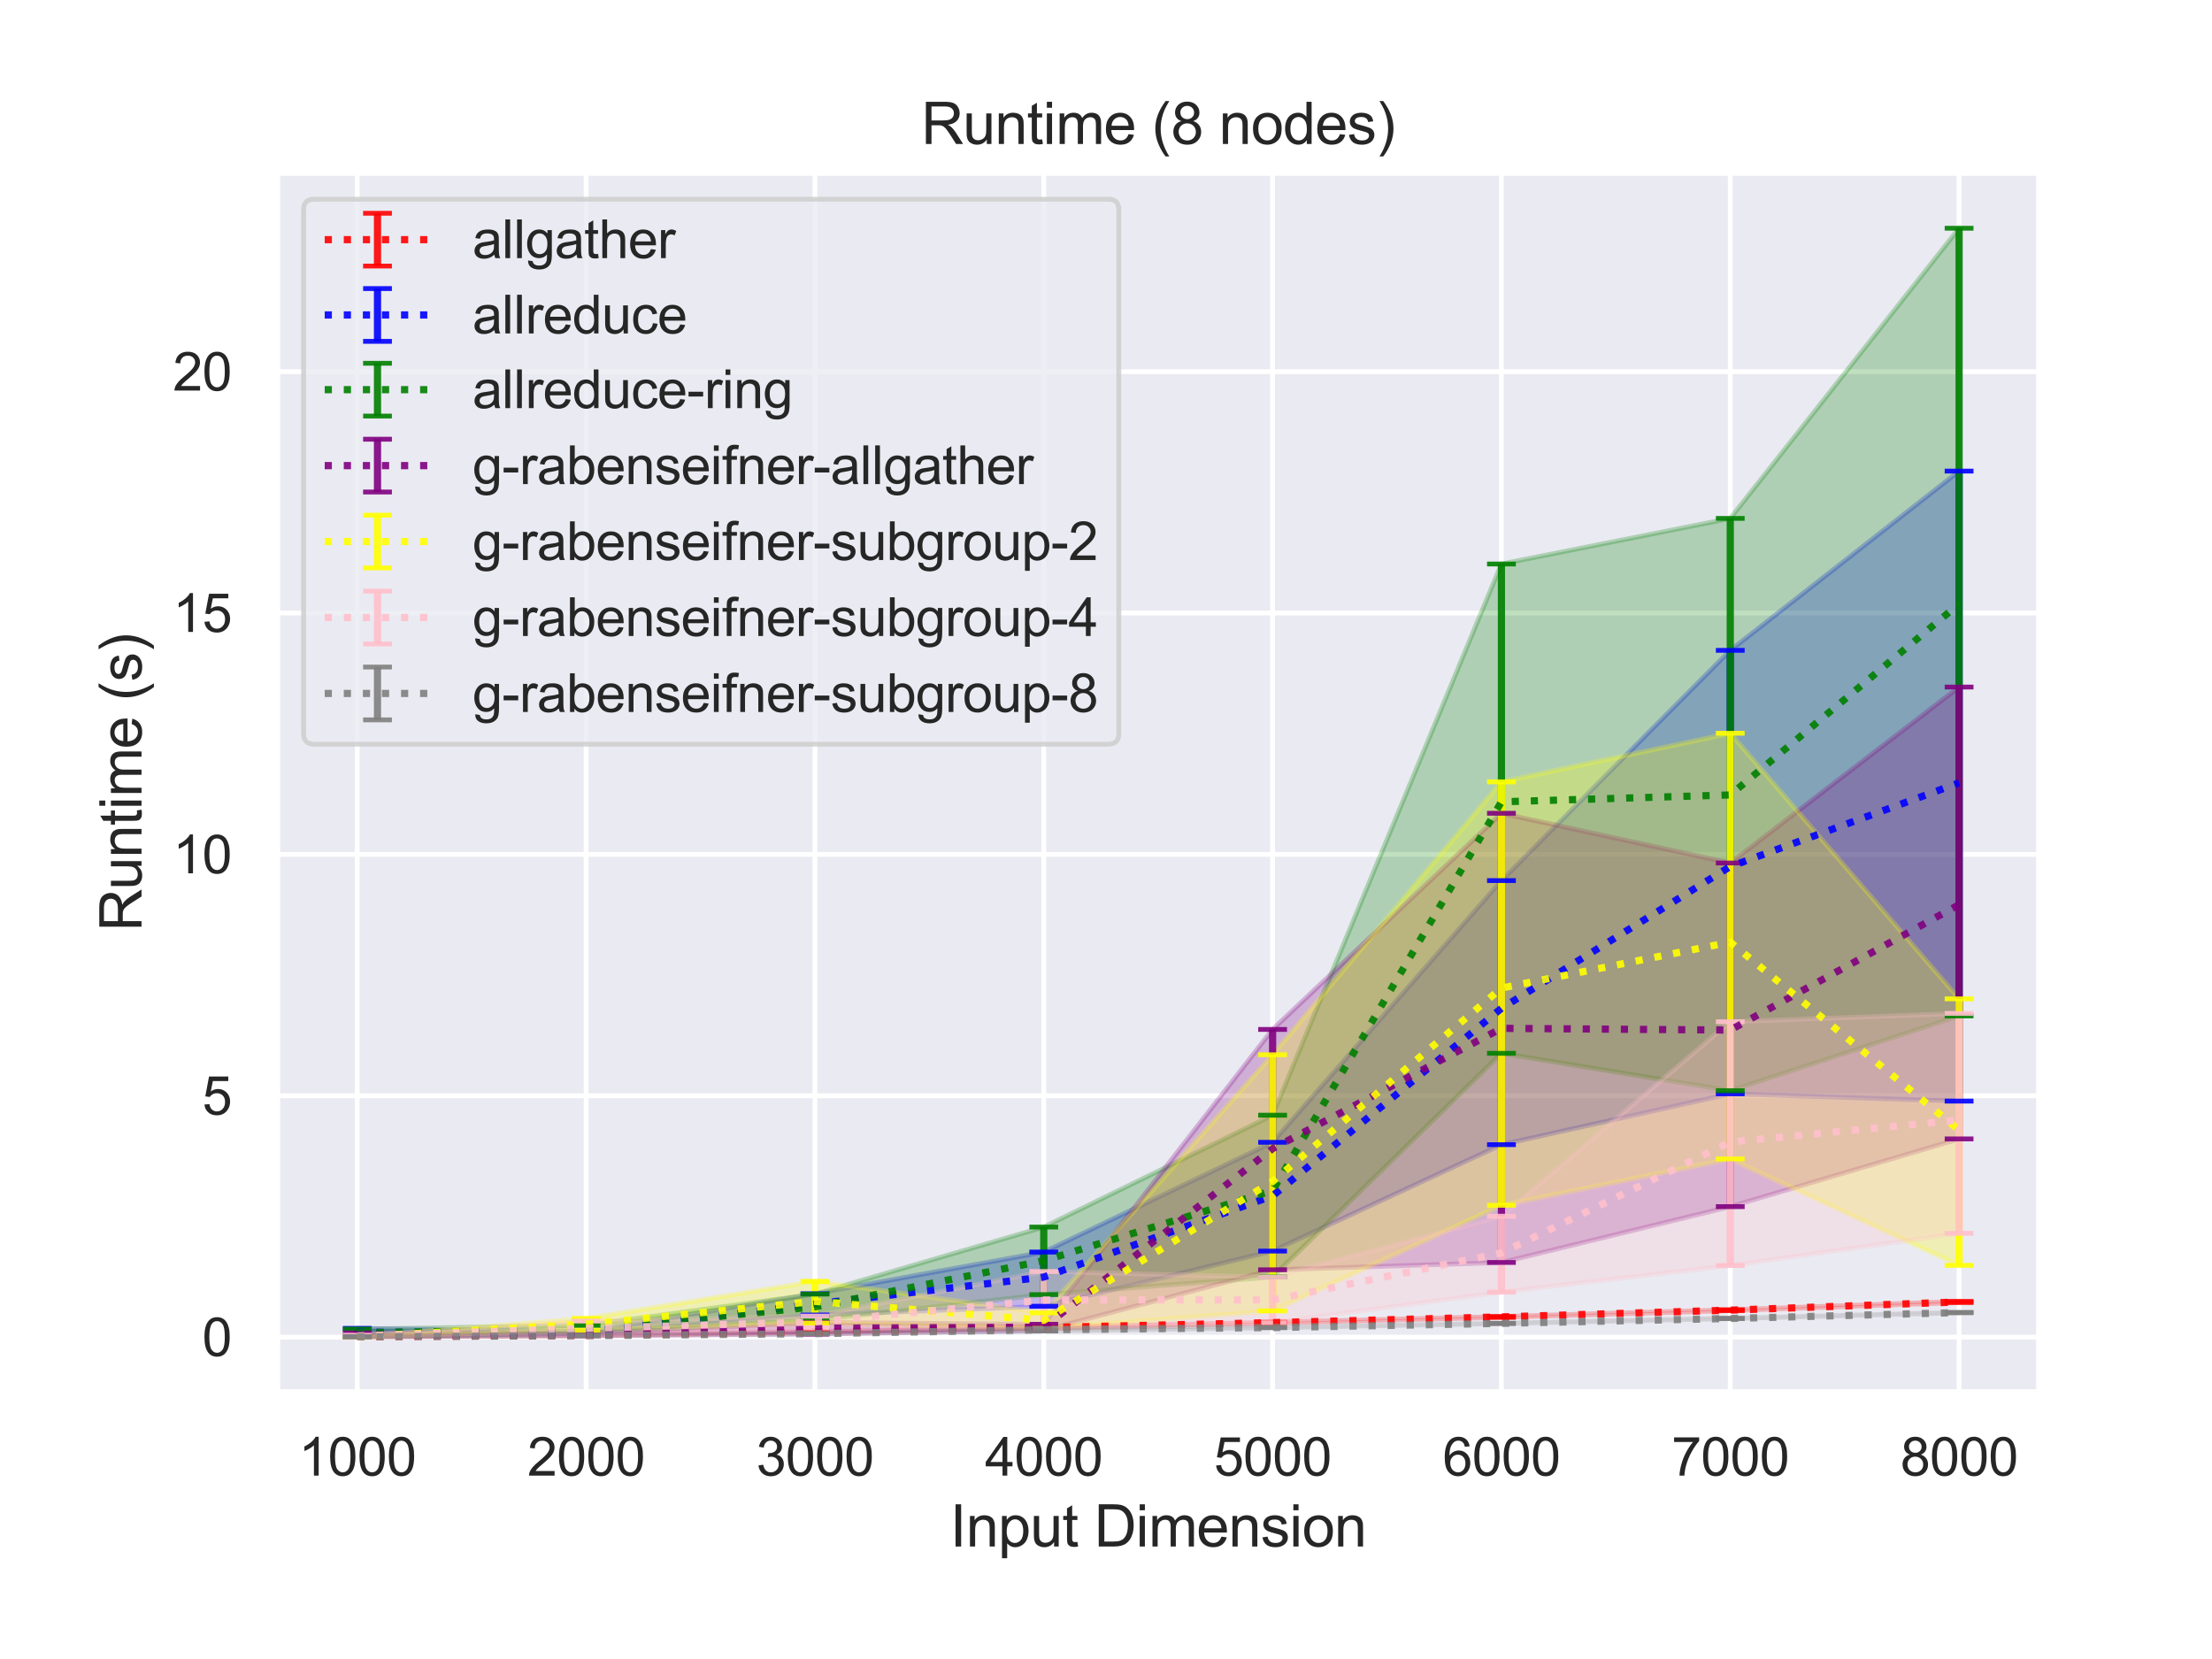 <?xml version="1.0" encoding="utf-8" standalone="no"?>
<!DOCTYPE svg PUBLIC "-//W3C//DTD SVG 1.1//EN"
  "http://www.w3.org/Graphics/SVG/1.1/DTD/svg11.dtd">
<svg height="345.6pt" version="1.1" viewBox="0 0 460.8 345.6" width="460.8pt" xmlns="http://www.w3.org/2000/svg" xmlns:xlink="http://www.w3.org/1999/xlink">
 <defs>
  <style type="text/css">*{stroke-linecap:butt;stroke-linejoin:round;}</style>
 </defs>
 <g id="figure_1">
  <g id="patch_1">
   <path d="M 0 345.6 
L 460.8 345.6 
L 460.8 0 
L 0 0 
z
" style="fill:#ffffff;"/>
  </g>
  <g id="axes_1">
   <g id="patch_2">
    <path d="M 57.74 290.02 
L 424.8 290.02 
L 424.8 36 
L 57.74 36 
z
" style="fill:#eaeaf2;"/>
   </g>
   <g id="matplotlib.axis_1">
    <g id="xtick_1">
     <g id="line2d_1">
      <path clip-path="url(#p9cc97668e0)" d="M 74.425 290.02 
L 74.425 36 
" style="fill:none;stroke:#ffffff;stroke-linecap:round;"/>
     </g>
     <g id="text_1">
      <!-- 1000 -->
      <g style="fill:#262626;" transform="translate(62.19 307.394)scale(0.11 -0.11)">
       <defs>
        <path d="M 2384 0 
L 1822 0 
L 1822 3584 
Q 1619 3391 1289 3197 
Q 959 3003 697 2906 
L 697 3450 
Q 1169 3672 1522 3987 
Q 1875 4303 2022 4600 
L 2384 4600 
L 2384 0 
z
" id="ArialMT-31" transform="scale(0.016)"/>
        <path d="M 266 2259 
Q 266 3072 433 3567 
Q 600 4063 929 4331 
Q 1259 4600 1759 4600 
Q 2128 4600 2406 4451 
Q 2684 4303 2865 4023 
Q 3047 3744 3150 3342 
Q 3253 2941 3253 2259 
Q 3253 1453 3087 958 
Q 2922 463 2592 192 
Q 2263 -78 1759 -78 
Q 1097 -78 719 397 
Q 266 969 266 2259 
z
M 844 2259 
Q 844 1131 1108 757 
Q 1372 384 1759 384 
Q 2147 384 2411 759 
Q 2675 1134 2675 2259 
Q 2675 3391 2411 3762 
Q 2147 4134 1753 4134 
Q 1366 4134 1134 3806 
Q 844 3388 844 2259 
z
" id="ArialMT-30" transform="scale(0.016)"/>
       </defs>
       <use xlink:href="#ArialMT-31"/>
       <use x="55.615" xlink:href="#ArialMT-30"/>
       <use x="111.23" xlink:href="#ArialMT-30"/>
       <use x="166.846" xlink:href="#ArialMT-30"/>
      </g>
     </g>
    </g>
    <g id="xtick_2">
     <g id="line2d_2">
      <path clip-path="url(#p9cc97668e0)" d="M 122.095 290.02 
L 122.095 36 
" style="fill:none;stroke:#ffffff;stroke-linecap:round;"/>
     </g>
     <g id="text_2">
      <!-- 2000 -->
      <g style="fill:#262626;" transform="translate(109.861 307.394)scale(0.11 -0.11)">
       <defs>
        <path d="M 3222 541 
L 3222 0 
L 194 0 
Q 188 203 259 391 
Q 375 700 629 1000 
Q 884 1300 1366 1694 
Q 2113 2306 2375 2664 
Q 2638 3022 2638 3341 
Q 2638 3675 2398 3904 
Q 2159 4134 1775 4134 
Q 1369 4134 1125 3890 
Q 881 3647 878 3216 
L 300 3275 
Q 359 3922 746 4261 
Q 1134 4600 1788 4600 
Q 2447 4600 2831 4234 
Q 3216 3869 3216 3328 
Q 3216 3053 3103 2787 
Q 2991 2522 2730 2228 
Q 2469 1934 1863 1422 
Q 1356 997 1212 845 
Q 1069 694 975 541 
L 3222 541 
z
" id="ArialMT-32" transform="scale(0.016)"/>
       </defs>
       <use xlink:href="#ArialMT-32"/>
       <use x="55.615" xlink:href="#ArialMT-30"/>
       <use x="111.23" xlink:href="#ArialMT-30"/>
       <use x="166.846" xlink:href="#ArialMT-30"/>
      </g>
     </g>
    </g>
    <g id="xtick_3">
     <g id="line2d_3">
      <path clip-path="url(#p9cc97668e0)" d="M 169.765 290.02 
L 169.765 36 
" style="fill:none;stroke:#ffffff;stroke-linecap:round;"/>
     </g>
     <g id="text_3">
      <!-- 3000 -->
      <g style="fill:#262626;" transform="translate(157.531 307.394)scale(0.11 -0.11)">
       <defs>
        <path d="M 269 1209 
L 831 1284 
Q 928 806 1161 595 
Q 1394 384 1728 384 
Q 2125 384 2398 659 
Q 2672 934 2672 1341 
Q 2672 1728 2419 1979 
Q 2166 2231 1775 2231 
Q 1616 2231 1378 2169 
L 1441 2663 
Q 1497 2656 1531 2656 
Q 1891 2656 2178 2843 
Q 2466 3031 2466 3422 
Q 2466 3731 2256 3934 
Q 2047 4138 1716 4138 
Q 1388 4138 1169 3931 
Q 950 3725 888 3313 
L 325 3413 
Q 428 3978 793 4289 
Q 1159 4600 1703 4600 
Q 2078 4600 2393 4439 
Q 2709 4278 2876 4000 
Q 3044 3722 3044 3409 
Q 3044 3113 2884 2869 
Q 2725 2625 2413 2481 
Q 2819 2388 3044 2092 
Q 3269 1797 3269 1353 
Q 3269 753 2831 336 
Q 2394 -81 1725 -81 
Q 1122 -81 723 278 
Q 325 638 269 1209 
z
" id="ArialMT-33" transform="scale(0.016)"/>
       </defs>
       <use xlink:href="#ArialMT-33"/>
       <use x="55.615" xlink:href="#ArialMT-30"/>
       <use x="111.23" xlink:href="#ArialMT-30"/>
       <use x="166.846" xlink:href="#ArialMT-30"/>
      </g>
     </g>
    </g>
    <g id="xtick_4">
     <g id="line2d_4">
      <path clip-path="url(#p9cc97668e0)" d="M 217.435 290.02 
L 217.435 36 
" style="fill:none;stroke:#ffffff;stroke-linecap:round;"/>
     </g>
     <g id="text_4">
      <!-- 4000 -->
      <g style="fill:#262626;" transform="translate(205.201 307.394)scale(0.11 -0.11)">
       <defs>
        <path d="M 2069 0 
L 2069 1097 
L 81 1097 
L 81 1613 
L 2172 4581 
L 2631 4581 
L 2631 1613 
L 3250 1613 
L 3250 1097 
L 2631 1097 
L 2631 0 
L 2069 0 
z
M 2069 1613 
L 2069 3678 
L 634 1613 
L 2069 1613 
z
" id="ArialMT-34" transform="scale(0.016)"/>
       </defs>
       <use xlink:href="#ArialMT-34"/>
       <use x="55.615" xlink:href="#ArialMT-30"/>
       <use x="111.23" xlink:href="#ArialMT-30"/>
       <use x="166.846" xlink:href="#ArialMT-30"/>
      </g>
     </g>
    </g>
    <g id="xtick_5">
     <g id="line2d_5">
      <path clip-path="url(#p9cc97668e0)" d="M 265.105 290.02 
L 265.105 36 
" style="fill:none;stroke:#ffffff;stroke-linecap:round;"/>
     </g>
     <g id="text_5">
      <!-- 5000 -->
      <g style="fill:#262626;" transform="translate(252.871 307.394)scale(0.11 -0.11)">
       <defs>
        <path d="M 266 1200 
L 856 1250 
Q 922 819 1161 601 
Q 1400 384 1738 384 
Q 2144 384 2425 690 
Q 2706 997 2706 1503 
Q 2706 1984 2436 2262 
Q 2166 2541 1728 2541 
Q 1456 2541 1237 2417 
Q 1019 2294 894 2097 
L 366 2166 
L 809 4519 
L 3088 4519 
L 3088 3981 
L 1259 3981 
L 1013 2750 
Q 1425 3038 1878 3038 
Q 2478 3038 2890 2622 
Q 3303 2206 3303 1553 
Q 3303 931 2941 478 
Q 2500 -78 1738 -78 
Q 1113 -78 717 272 
Q 322 622 266 1200 
z
" id="ArialMT-35" transform="scale(0.016)"/>
       </defs>
       <use xlink:href="#ArialMT-35"/>
       <use x="55.615" xlink:href="#ArialMT-30"/>
       <use x="111.23" xlink:href="#ArialMT-30"/>
       <use x="166.846" xlink:href="#ArialMT-30"/>
      </g>
     </g>
    </g>
    <g id="xtick_6">
     <g id="line2d_6">
      <path clip-path="url(#p9cc97668e0)" d="M 312.775 290.02 
L 312.775 36 
" style="fill:none;stroke:#ffffff;stroke-linecap:round;"/>
     </g>
     <g id="text_6">
      <!-- 6000 -->
      <g style="fill:#262626;" transform="translate(300.541 307.394)scale(0.11 -0.11)">
       <defs>
        <path d="M 3184 3459 
L 2625 3416 
Q 2550 3747 2413 3897 
Q 2184 4138 1850 4138 
Q 1581 4138 1378 3988 
Q 1113 3794 959 3422 
Q 806 3050 800 2363 
Q 1003 2672 1297 2822 
Q 1591 2972 1913 2972 
Q 2475 2972 2870 2558 
Q 3266 2144 3266 1488 
Q 3266 1056 3080 686 
Q 2894 316 2569 119 
Q 2244 -78 1831 -78 
Q 1128 -78 684 439 
Q 241 956 241 2144 
Q 241 3472 731 4075 
Q 1159 4600 1884 4600 
Q 2425 4600 2770 4297 
Q 3116 3994 3184 3459 
z
M 888 1484 
Q 888 1194 1011 928 
Q 1134 663 1356 523 
Q 1578 384 1822 384 
Q 2178 384 2434 671 
Q 2691 959 2691 1453 
Q 2691 1928 2437 2201 
Q 2184 2475 1800 2475 
Q 1419 2475 1153 2201 
Q 888 1928 888 1484 
z
" id="ArialMT-36" transform="scale(0.016)"/>
       </defs>
       <use xlink:href="#ArialMT-36"/>
       <use x="55.615" xlink:href="#ArialMT-30"/>
       <use x="111.23" xlink:href="#ArialMT-30"/>
       <use x="166.846" xlink:href="#ArialMT-30"/>
      </g>
     </g>
    </g>
    <g id="xtick_7">
     <g id="line2d_7">
      <path clip-path="url(#p9cc97668e0)" d="M 360.445 290.02 
L 360.445 36 
" style="fill:none;stroke:#ffffff;stroke-linecap:round;"/>
     </g>
     <g id="text_7">
      <!-- 7000 -->
      <g style="fill:#262626;" transform="translate(348.211 307.394)scale(0.11 -0.11)">
       <defs>
        <path d="M 303 3981 
L 303 4522 
L 3269 4522 
L 3269 4084 
Q 2831 3619 2401 2847 
Q 1972 2075 1738 1259 
Q 1569 684 1522 0 
L 944 0 
Q 953 541 1156 1306 
Q 1359 2072 1739 2783 
Q 2119 3494 2547 3981 
L 303 3981 
z
" id="ArialMT-37" transform="scale(0.016)"/>
       </defs>
       <use xlink:href="#ArialMT-37"/>
       <use x="55.615" xlink:href="#ArialMT-30"/>
       <use x="111.23" xlink:href="#ArialMT-30"/>
       <use x="166.846" xlink:href="#ArialMT-30"/>
      </g>
     </g>
    </g>
    <g id="xtick_8">
     <g id="line2d_8">
      <path clip-path="url(#p9cc97668e0)" d="M 408.115 290.02 
L 408.115 36 
" style="fill:none;stroke:#ffffff;stroke-linecap:round;"/>
     </g>
     <g id="text_8">
      <!-- 8000 -->
      <g style="fill:#262626;" transform="translate(395.881 307.394)scale(0.11 -0.11)">
       <defs>
        <path d="M 1131 2484 
Q 781 2613 612 2850 
Q 444 3088 444 3419 
Q 444 3919 803 4259 
Q 1163 4600 1759 4600 
Q 2359 4600 2725 4251 
Q 3091 3903 3091 3403 
Q 3091 3084 2923 2848 
Q 2756 2613 2416 2484 
Q 2838 2347 3058 2040 
Q 3278 1734 3278 1309 
Q 3278 722 2862 322 
Q 2447 -78 1769 -78 
Q 1091 -78 675 323 
Q 259 725 259 1325 
Q 259 1772 486 2073 
Q 713 2375 1131 2484 
z
M 1019 3438 
Q 1019 3113 1228 2906 
Q 1438 2700 1772 2700 
Q 2097 2700 2305 2904 
Q 2513 3109 2513 3406 
Q 2513 3716 2298 3927 
Q 2084 4138 1766 4138 
Q 1444 4138 1231 3931 
Q 1019 3725 1019 3438 
z
M 838 1322 
Q 838 1081 952 856 
Q 1066 631 1291 507 
Q 1516 384 1775 384 
Q 2178 384 2440 643 
Q 2703 903 2703 1303 
Q 2703 1709 2433 1975 
Q 2163 2241 1756 2241 
Q 1359 2241 1098 1978 
Q 838 1716 838 1322 
z
" id="ArialMT-38" transform="scale(0.016)"/>
       </defs>
       <use xlink:href="#ArialMT-38"/>
       <use x="55.615" xlink:href="#ArialMT-30"/>
       <use x="111.23" xlink:href="#ArialMT-30"/>
       <use x="166.846" xlink:href="#ArialMT-30"/>
      </g>
     </g>
    </g>
    <g id="text_9">
     <!-- Input Dimension -->
     <g style="fill:#262626;" transform="translate(197.916 322.169)scale(0.12 -0.12)">
      <defs>
       <path d="M 597 0 
L 597 4581 
L 1203 4581 
L 1203 0 
L 597 0 
z
" id="ArialMT-49" transform="scale(0.016)"/>
       <path d="M 422 0 
L 422 3319 
L 928 3319 
L 928 2847 
Q 1294 3394 1984 3394 
Q 2284 3394 2536 3286 
Q 2788 3178 2913 3003 
Q 3038 2828 3088 2588 
Q 3119 2431 3119 2041 
L 3119 0 
L 2556 0 
L 2556 2019 
Q 2556 2363 2490 2533 
Q 2425 2703 2258 2804 
Q 2091 2906 1866 2906 
Q 1506 2906 1245 2678 
Q 984 2450 984 1813 
L 984 0 
L 422 0 
z
" id="ArialMT-6e" transform="scale(0.016)"/>
       <path d="M 422 -1272 
L 422 3319 
L 934 3319 
L 934 2888 
Q 1116 3141 1344 3267 
Q 1572 3394 1897 3394 
Q 2322 3394 2647 3175 
Q 2972 2956 3137 2557 
Q 3303 2159 3303 1684 
Q 3303 1175 3120 767 
Q 2938 359 2589 142 
Q 2241 -75 1856 -75 
Q 1575 -75 1351 44 
Q 1128 163 984 344 
L 984 -1272 
L 422 -1272 
z
M 931 1641 
Q 931 1000 1190 694 
Q 1450 388 1819 388 
Q 2194 388 2461 705 
Q 2728 1022 2728 1688 
Q 2728 2322 2467 2637 
Q 2206 2953 1844 2953 
Q 1484 2953 1207 2617 
Q 931 2281 931 1641 
z
" id="ArialMT-70" transform="scale(0.016)"/>
       <path d="M 2597 0 
L 2597 488 
Q 2209 -75 1544 -75 
Q 1250 -75 995 37 
Q 741 150 617 320 
Q 494 491 444 738 
Q 409 903 409 1263 
L 409 3319 
L 972 3319 
L 972 1478 
Q 972 1038 1006 884 
Q 1059 663 1231 536 
Q 1403 409 1656 409 
Q 1909 409 2131 539 
Q 2353 669 2445 892 
Q 2538 1116 2538 1541 
L 2538 3319 
L 3100 3319 
L 3100 0 
L 2597 0 
z
" id="ArialMT-75" transform="scale(0.016)"/>
       <path d="M 1650 503 
L 1731 6 
Q 1494 -44 1306 -44 
Q 1000 -44 831 53 
Q 663 150 594 308 
Q 525 466 525 972 
L 525 2881 
L 113 2881 
L 113 3319 
L 525 3319 
L 525 4141 
L 1084 4478 
L 1084 3319 
L 1650 3319 
L 1650 2881 
L 1084 2881 
L 1084 941 
Q 1084 700 1114 631 
Q 1144 563 1211 522 
Q 1278 481 1403 481 
Q 1497 481 1650 503 
z
" id="ArialMT-74" transform="scale(0.016)"/>
       <path id="ArialMT-20" transform="scale(0.016)"/>
       <path d="M 494 0 
L 494 4581 
L 2072 4581 
Q 2606 4581 2888 4516 
Q 3281 4425 3559 4188 
Q 3922 3881 4101 3404 
Q 4281 2928 4281 2316 
Q 4281 1794 4159 1391 
Q 4038 988 3847 723 
Q 3656 459 3429 307 
Q 3203 156 2883 78 
Q 2563 0 2147 0 
L 494 0 
z
M 1100 541 
L 2078 541 
Q 2531 541 2789 625 
Q 3047 709 3200 863 
Q 3416 1078 3536 1442 
Q 3656 1806 3656 2325 
Q 3656 3044 3420 3430 
Q 3184 3816 2847 3947 
Q 2603 4041 2063 4041 
L 1100 4041 
L 1100 541 
z
" id="ArialMT-44" transform="scale(0.016)"/>
       <path d="M 425 3934 
L 425 4581 
L 988 4581 
L 988 3934 
L 425 3934 
z
M 425 0 
L 425 3319 
L 988 3319 
L 988 0 
L 425 0 
z
" id="ArialMT-69" transform="scale(0.016)"/>
       <path d="M 422 0 
L 422 3319 
L 925 3319 
L 925 2853 
Q 1081 3097 1340 3245 
Q 1600 3394 1931 3394 
Q 2300 3394 2536 3241 
Q 2772 3088 2869 2813 
Q 3263 3394 3894 3394 
Q 4388 3394 4653 3120 
Q 4919 2847 4919 2278 
L 4919 0 
L 4359 0 
L 4359 2091 
Q 4359 2428 4304 2576 
Q 4250 2725 4106 2815 
Q 3963 2906 3769 2906 
Q 3419 2906 3187 2673 
Q 2956 2441 2956 1928 
L 2956 0 
L 2394 0 
L 2394 2156 
Q 2394 2531 2256 2718 
Q 2119 2906 1806 2906 
Q 1569 2906 1367 2781 
Q 1166 2656 1075 2415 
Q 984 2175 984 1722 
L 984 0 
L 422 0 
z
" id="ArialMT-6d" transform="scale(0.016)"/>
       <path d="M 2694 1069 
L 3275 997 
Q 3138 488 2766 206 
Q 2394 -75 1816 -75 
Q 1088 -75 661 373 
Q 234 822 234 1631 
Q 234 2469 665 2931 
Q 1097 3394 1784 3394 
Q 2450 3394 2872 2941 
Q 3294 2488 3294 1666 
Q 3294 1616 3291 1516 
L 816 1516 
Q 847 969 1125 678 
Q 1403 388 1819 388 
Q 2128 388 2347 550 
Q 2566 713 2694 1069 
z
M 847 1978 
L 2700 1978 
Q 2663 2397 2488 2606 
Q 2219 2931 1791 2931 
Q 1403 2931 1139 2672 
Q 875 2413 847 1978 
z
" id="ArialMT-65" transform="scale(0.016)"/>
       <path d="M 197 991 
L 753 1078 
Q 800 744 1014 566 
Q 1228 388 1613 388 
Q 2000 388 2187 545 
Q 2375 703 2375 916 
Q 2375 1106 2209 1216 
Q 2094 1291 1634 1406 
Q 1016 1563 777 1677 
Q 538 1791 414 1992 
Q 291 2194 291 2438 
Q 291 2659 392 2848 
Q 494 3038 669 3163 
Q 800 3259 1026 3326 
Q 1253 3394 1513 3394 
Q 1903 3394 2198 3281 
Q 2494 3169 2634 2976 
Q 2775 2784 2828 2463 
L 2278 2388 
Q 2241 2644 2061 2787 
Q 1881 2931 1553 2931 
Q 1166 2931 1000 2803 
Q 834 2675 834 2503 
Q 834 2394 903 2306 
Q 972 2216 1119 2156 
Q 1203 2125 1616 2013 
Q 2213 1853 2448 1751 
Q 2684 1650 2818 1456 
Q 2953 1263 2953 975 
Q 2953 694 2789 445 
Q 2625 197 2315 61 
Q 2006 -75 1616 -75 
Q 969 -75 630 194 
Q 291 463 197 991 
z
" id="ArialMT-73" transform="scale(0.016)"/>
       <path d="M 213 1659 
Q 213 2581 725 3025 
Q 1153 3394 1769 3394 
Q 2453 3394 2887 2945 
Q 3322 2497 3322 1706 
Q 3322 1066 3130 698 
Q 2938 331 2570 128 
Q 2203 -75 1769 -75 
Q 1072 -75 642 372 
Q 213 819 213 1659 
z
M 791 1659 
Q 791 1022 1069 705 
Q 1347 388 1769 388 
Q 2188 388 2466 706 
Q 2744 1025 2744 1678 
Q 2744 2294 2464 2611 
Q 2184 2928 1769 2928 
Q 1347 2928 1069 2612 
Q 791 2297 791 1659 
z
" id="ArialMT-6f" transform="scale(0.016)"/>
      </defs>
      <use xlink:href="#ArialMT-49"/>
      <use x="27.783" xlink:href="#ArialMT-6e"/>
      <use x="83.398" xlink:href="#ArialMT-70"/>
      <use x="139.014" xlink:href="#ArialMT-75"/>
      <use x="194.629" xlink:href="#ArialMT-74"/>
      <use x="222.412" xlink:href="#ArialMT-20"/>
      <use x="250.195" xlink:href="#ArialMT-44"/>
      <use x="322.412" xlink:href="#ArialMT-69"/>
      <use x="344.629" xlink:href="#ArialMT-6d"/>
      <use x="427.93" xlink:href="#ArialMT-65"/>
      <use x="483.545" xlink:href="#ArialMT-6e"/>
      <use x="539.16" xlink:href="#ArialMT-73"/>
      <use x="589.16" xlink:href="#ArialMT-69"/>
      <use x="611.377" xlink:href="#ArialMT-6f"/>
      <use x="666.992" xlink:href="#ArialMT-6e"/>
     </g>
    </g>
   </g>
   <g id="matplotlib.axis_2">
    <g id="ytick_1">
     <g id="line2d_9">
      <path clip-path="url(#p9cc97668e0)" d="M 57.74 278.551 
L 424.8 278.551 
" style="fill:none;stroke:#ffffff;stroke-linecap:round;"/>
     </g>
     <g id="text_10">
      <!-- 0 -->
      <g style="fill:#262626;" transform="translate(42.123 282.488)scale(0.11 -0.11)">
       <use xlink:href="#ArialMT-30"/>
      </g>
     </g>
    </g>
    <g id="ytick_2">
     <g id="line2d_10">
      <path clip-path="url(#p9cc97668e0)" d="M 57.74 228.27 
L 424.8 228.27 
" style="fill:none;stroke:#ffffff;stroke-linecap:round;"/>
     </g>
     <g id="text_11">
      <!-- 5 -->
      <g style="fill:#262626;" transform="translate(42.123 232.207)scale(0.11 -0.11)">
       <use xlink:href="#ArialMT-35"/>
      </g>
     </g>
    </g>
    <g id="ytick_3">
     <g id="line2d_11">
      <path clip-path="url(#p9cc97668e0)" d="M 57.74 177.989 
L 424.8 177.989 
" style="fill:none;stroke:#ffffff;stroke-linecap:round;"/>
     </g>
     <g id="text_12">
      <!-- 10 -->
      <g style="fill:#262626;" transform="translate(36.006 181.925)scale(0.11 -0.11)">
       <use xlink:href="#ArialMT-31"/>
       <use x="55.615" xlink:href="#ArialMT-30"/>
      </g>
     </g>
    </g>
    <g id="ytick_4">
     <g id="line2d_12">
      <path clip-path="url(#p9cc97668e0)" d="M 57.74 127.707 
L 424.8 127.707 
" style="fill:none;stroke:#ffffff;stroke-linecap:round;"/>
     </g>
     <g id="text_13">
      <!-- 15 -->
      <g style="fill:#262626;" transform="translate(36.006 131.644)scale(0.11 -0.11)">
       <use xlink:href="#ArialMT-31"/>
       <use x="55.615" xlink:href="#ArialMT-35"/>
      </g>
     </g>
    </g>
    <g id="ytick_5">
     <g id="line2d_13">
      <path clip-path="url(#p9cc97668e0)" d="M 57.74 77.426 
L 424.8 77.426 
" style="fill:none;stroke:#ffffff;stroke-linecap:round;"/>
     </g>
     <g id="text_14">
      <!-- 20 -->
      <g style="fill:#262626;" transform="translate(36.006 81.363)scale(0.11 -0.11)">
       <use xlink:href="#ArialMT-32"/>
       <use x="55.615" xlink:href="#ArialMT-30"/>
      </g>
     </g>
    </g>
    <g id="text_15">
     <!-- Runtime (s) -->
     <g style="fill:#262626;" transform="translate(29.48 194.013)rotate(-90)scale(0.12 -0.12)">
      <defs>
       <path d="M 503 0 
L 503 4581 
L 2534 4581 
Q 3147 4581 3465 4457 
Q 3784 4334 3975 4021 
Q 4166 3709 4166 3331 
Q 4166 2844 3850 2509 
Q 3534 2175 2875 2084 
Q 3116 1969 3241 1856 
Q 3506 1613 3744 1247 
L 4541 0 
L 3778 0 
L 3172 953 
Q 2906 1366 2734 1584 
Q 2563 1803 2427 1890 
Q 2291 1978 2150 2013 
Q 2047 2034 1813 2034 
L 1109 2034 
L 1109 0 
L 503 0 
z
M 1109 2559 
L 2413 2559 
Q 2828 2559 3062 2645 
Q 3297 2731 3419 2920 
Q 3541 3109 3541 3331 
Q 3541 3656 3305 3865 
Q 3069 4075 2559 4075 
L 1109 4075 
L 1109 2559 
z
" id="ArialMT-52" transform="scale(0.016)"/>
       <path d="M 1497 -1347 
Q 1031 -759 709 28 
Q 388 816 388 1659 
Q 388 2403 628 3084 
Q 909 3875 1497 4659 
L 1900 4659 
Q 1522 4009 1400 3731 
Q 1209 3300 1100 2831 
Q 966 2247 966 1656 
Q 966 153 1900 -1347 
L 1497 -1347 
z
" id="ArialMT-28" transform="scale(0.016)"/>
       <path d="M 791 -1347 
L 388 -1347 
Q 1322 153 1322 1656 
Q 1322 2244 1188 2822 
Q 1081 3291 891 3722 
Q 769 4003 388 4659 
L 791 4659 
Q 1378 3875 1659 3084 
Q 1900 2403 1900 1659 
Q 1900 816 1576 28 
Q 1253 -759 791 -1347 
z
" id="ArialMT-29" transform="scale(0.016)"/>
      </defs>
      <use xlink:href="#ArialMT-52"/>
      <use x="72.217" xlink:href="#ArialMT-75"/>
      <use x="127.832" xlink:href="#ArialMT-6e"/>
      <use x="183.447" xlink:href="#ArialMT-74"/>
      <use x="211.23" xlink:href="#ArialMT-69"/>
      <use x="233.447" xlink:href="#ArialMT-6d"/>
      <use x="316.748" xlink:href="#ArialMT-65"/>
      <use x="372.363" xlink:href="#ArialMT-20"/>
      <use x="400.146" xlink:href="#ArialMT-28"/>
      <use x="433.447" xlink:href="#ArialMT-73"/>
      <use x="483.447" xlink:href="#ArialMT-29"/>
     </g>
    </g>
   </g>
   <g id="PolyCollection_1">
    <defs>
     <path d="M 74.425 -67.138 
L 74.425 -67.135 
L 122.095 -67.414 
L 169.765 -68.102 
L 217.435 -69.011 
L 265.105 -70.008 
L 312.775 -71.185 
L 360.445 -72.582 
L 408.115 -74.268 
L 408.115 -74.493 
L 408.115 -74.493 
L 360.445 -72.751 
L 312.775 -71.346 
L 265.105 -70.138 
L 217.435 -69.097 
L 169.765 -68.146 
L 122.095 -67.427 
L 74.425 -67.138 
z
" id="md6f313f444" style="stroke:#ff0000;stroke-opacity:0.25;"/>
    </defs>
    <g clip-path="url(#p9cc97668e0)">
     <use style="fill:#ff0000;fill-opacity:0.25;stroke:#ff0000;stroke-opacity:0.25;" x="0" xlink:href="#md6f313f444" y="345.6"/>
    </g>
   </g>
   <g id="PolyCollection_2">
    <defs>
     <path d="M 74.425 -68.882 
L 74.425 -67.235 
L 122.095 -67.804 
L 169.765 -71.655 
L 217.435 -73.482 
L 265.105 -84.98 
L 312.775 -107.147 
L 360.445 -117.743 
L 408.115 -116.22 
L 408.115 -247.458 
L 408.115 -247.458 
L 360.445 -210.117 
L 312.775 -162.156 
L 265.105 -107.633 
L 217.435 -84.775 
L 169.765 -76.093 
L 122.095 -68.169 
L 74.425 -68.882 
z
" id="m6f54d3f096" style="stroke:#0000ff;stroke-opacity:0.25;"/>
    </defs>
    <g clip-path="url(#p9cc97668e0)">
     <use style="fill:#0000ff;fill-opacity:0.25;stroke:#0000ff;stroke-opacity:0.25;" x="0" xlink:href="#m6f54d3f096" y="345.6"/>
    </g>
   </g>
   <g id="PolyCollection_3">
    <defs>
     <path d="M 74.425 -68.726 
L 74.425 -67.217 
L 122.095 -67.831 
L 169.765 -70.594 
L 217.435 -75.908 
L 265.105 -79.576 
L 312.775 -126.183 
L 360.445 -118.382 
L 408.115 -133.956 
L 408.115 -298.054 
L 408.115 -298.054 
L 360.445 -237.61 
L 312.775 -228.112 
L 265.105 -113.284 
L 217.435 -89.979 
L 169.765 -76.021 
L 122.095 -69.506 
L 74.425 -68.726 
z
" id="mad170665a5" style="stroke:#008000;stroke-opacity:0.25;"/>
    </defs>
    <g clip-path="url(#p9cc97668e0)">
     <use style="fill:#008000;fill-opacity:0.25;stroke:#008000;stroke-opacity:0.25;" x="0" xlink:href="#mad170665a5" y="345.6"/>
    </g>
   </g>
   <g id="PolyCollection_4">
    <defs>
     <path d="M 74.425 -67.923 
L 74.425 -67.128 
L 122.095 -67.335 
L 169.765 -67.683 
L 217.435 -68.468 
L 265.105 -81.079 
L 312.775 -82.603 
L 360.445 -94.238 
L 408.115 -108.343 
L 408.115 -202.473 
L 408.115 -202.473 
L 360.445 -165.819 
L 312.775 -176.176 
L 265.105 -131.15 
L 217.435 -69.721 
L 169.765 -70.11 
L 122.095 -67.741 
L 74.425 -67.923 
z
" id="mf952ec21ab" style="stroke:#800080;stroke-opacity:0.25;"/>
    </defs>
    <g clip-path="url(#p9cc97668e0)">
     <use style="fill:#800080;fill-opacity:0.25;stroke:#800080;stroke-opacity:0.25;" x="0" xlink:href="#mf952ec21ab" y="345.6"/>
    </g>
   </g>
   <g id="PolyCollection_5">
    <defs>
     <path d="M 74.425 -67.13 
L 74.425 -67.126 
L 122.095 -68.459 
L 169.765 -69.986 
L 217.435 -68.863 
L 265.105 -72.514 
L 312.775 -94.521 
L 360.445 -104.169 
L 408.115 -82.007 
L 408.115 -137.524 
L 408.115 -137.524 
L 360.445 -192.858 
L 312.775 -182.722 
L 265.105 -125.871 
L 217.435 -72.098 
L 169.765 -78.673 
L 122.095 -70.93 
L 74.425 -67.13 
z
" id="m861e1ab651" style="stroke:#ffff00;stroke-opacity:0.25;"/>
    </defs>
    <g clip-path="url(#p9cc97668e0)">
     <use style="fill:#ffff00;fill-opacity:0.25;stroke:#ffff00;stroke-opacity:0.25;" x="0" xlink:href="#m861e1ab651" y="345.6"/>
    </g>
   </g>
   <g id="PolyCollection_6">
    <defs>
     <path d="M 74.425 -67.456 
L 74.425 -67.129 
L 122.095 -67.352 
L 169.765 -68.959 
L 217.435 -68.801 
L 265.105 -70.059 
L 312.775 -76.422 
L 360.445 -81.964 
L 408.115 -88.673 
L 408.115 -134.487 
L 408.115 -134.487 
L 360.445 -132.747 
L 312.775 -92.244 
L 265.105 -79.539 
L 217.435 -80.728 
L 169.765 -71.43 
L 122.095 -70.401 
L 74.425 -67.456 
z
" id="m611e2843e7" style="stroke:#ffc0cb;stroke-opacity:0.25;"/>
    </defs>
    <g clip-path="url(#p9cc97668e0)">
     <use style="fill:#ffc0cb;fill-opacity:0.25;stroke:#ffc0cb;stroke-opacity:0.25;" x="0" xlink:href="#m611e2843e7" y="345.6"/>
    </g>
   </g>
   <g id="PolyCollection_7">
    <defs>
     <path d="M 74.425 -67.132 
L 74.425 -67.129 
L 122.095 -67.361 
L 169.765 -67.763 
L 217.435 -68.334 
L 265.105 -69.026 
L 312.775 -69.9 
L 360.445 -70.918 
L 408.115 -72.133 
L 408.115 -72.19 
L 408.115 -72.19 
L 360.445 -70.961 
L 312.775 -69.932 
L 265.105 -69.049 
L 217.435 -68.828 
L 169.765 -67.774 
L 122.095 -67.365 
L 74.425 -67.132 
z
" id="m15d5fc3d04" style="stroke:#808080;stroke-opacity:0.25;"/>
    </defs>
    <g clip-path="url(#p9cc97668e0)">
     <use style="fill:#808080;fill-opacity:0.25;stroke:#808080;stroke-opacity:0.25;" x="0" xlink:href="#m15d5fc3d04" y="345.6"/>
    </g>
   </g>
   <g id="LineCollection_1">
    <path clip-path="url(#p9cc97668e0)" d="M 74.425 278.465 
L 74.425 278.462 
" style="fill:none;stroke:#ff0000;stroke-opacity:0.9;stroke-width:1.5;"/>
    <path clip-path="url(#p9cc97668e0)" d="M 122.095 278.186 
L 122.095 278.173 
" style="fill:none;stroke:#ff0000;stroke-opacity:0.9;stroke-width:1.5;"/>
    <path clip-path="url(#p9cc97668e0)" d="M 169.765 277.498 
L 169.765 277.454 
" style="fill:none;stroke:#ff0000;stroke-opacity:0.9;stroke-width:1.5;"/>
    <path clip-path="url(#p9cc97668e0)" d="M 217.435 276.589 
L 217.435 276.503 
" style="fill:none;stroke:#ff0000;stroke-opacity:0.9;stroke-width:1.5;"/>
    <path clip-path="url(#p9cc97668e0)" d="M 265.105 275.592 
L 265.105 275.462 
" style="fill:none;stroke:#ff0000;stroke-opacity:0.9;stroke-width:1.5;"/>
    <path clip-path="url(#p9cc97668e0)" d="M 312.775 274.415 
L 312.775 274.254 
" style="fill:none;stroke:#ff0000;stroke-opacity:0.9;stroke-width:1.5;"/>
    <path clip-path="url(#p9cc97668e0)" d="M 360.445 273.018 
L 360.445 272.849 
" style="fill:none;stroke:#ff0000;stroke-opacity:0.9;stroke-width:1.5;"/>
    <path clip-path="url(#p9cc97668e0)" d="M 408.115 271.332 
L 408.115 271.107 
" style="fill:none;stroke:#ff0000;stroke-opacity:0.9;stroke-width:1.5;"/>
   </g>
   <g id="LineCollection_2">
    <path clip-path="url(#p9cc97668e0)" d="M 74.425 278.365 
L 74.425 276.718 
" style="fill:none;stroke:#0000ff;stroke-opacity:0.9;stroke-width:1.5;"/>
    <path clip-path="url(#p9cc97668e0)" d="M 122.095 277.796 
L 122.095 277.431 
" style="fill:none;stroke:#0000ff;stroke-opacity:0.9;stroke-width:1.5;"/>
    <path clip-path="url(#p9cc97668e0)" d="M 169.765 273.945 
L 169.765 269.507 
" style="fill:none;stroke:#0000ff;stroke-opacity:0.9;stroke-width:1.5;"/>
    <path clip-path="url(#p9cc97668e0)" d="M 217.435 272.118 
L 217.435 260.825 
" style="fill:none;stroke:#0000ff;stroke-opacity:0.9;stroke-width:1.5;"/>
    <path clip-path="url(#p9cc97668e0)" d="M 265.105 260.62 
L 265.105 237.967 
" style="fill:none;stroke:#0000ff;stroke-opacity:0.9;stroke-width:1.5;"/>
    <path clip-path="url(#p9cc97668e0)" d="M 312.775 238.453 
L 312.775 183.444 
" style="fill:none;stroke:#0000ff;stroke-opacity:0.9;stroke-width:1.5;"/>
    <path clip-path="url(#p9cc97668e0)" d="M 360.445 227.857 
L 360.445 135.483 
" style="fill:none;stroke:#0000ff;stroke-opacity:0.9;stroke-width:1.5;"/>
    <path clip-path="url(#p9cc97668e0)" d="M 408.115 229.38 
L 408.115 98.142 
" style="fill:none;stroke:#0000ff;stroke-opacity:0.9;stroke-width:1.5;"/>
   </g>
   <g id="LineCollection_3">
    <path clip-path="url(#p9cc97668e0)" d="M 74.425 278.383 
L 74.425 276.874 
" style="fill:none;stroke:#008000;stroke-opacity:0.9;stroke-width:1.5;"/>
    <path clip-path="url(#p9cc97668e0)" d="M 122.095 277.769 
L 122.095 276.094 
" style="fill:none;stroke:#008000;stroke-opacity:0.9;stroke-width:1.5;"/>
    <path clip-path="url(#p9cc97668e0)" d="M 169.765 275.006 
L 169.765 269.579 
" style="fill:none;stroke:#008000;stroke-opacity:0.9;stroke-width:1.5;"/>
    <path clip-path="url(#p9cc97668e0)" d="M 217.435 269.692 
L 217.435 255.621 
" style="fill:none;stroke:#008000;stroke-opacity:0.9;stroke-width:1.5;"/>
    <path clip-path="url(#p9cc97668e0)" d="M 265.105 266.024 
L 265.105 232.316 
" style="fill:none;stroke:#008000;stroke-opacity:0.9;stroke-width:1.5;"/>
    <path clip-path="url(#p9cc97668e0)" d="M 312.775 219.417 
L 312.775 117.488 
" style="fill:none;stroke:#008000;stroke-opacity:0.9;stroke-width:1.5;"/>
    <path clip-path="url(#p9cc97668e0)" d="M 360.445 227.218 
L 360.445 107.99 
" style="fill:none;stroke:#008000;stroke-opacity:0.9;stroke-width:1.5;"/>
    <path clip-path="url(#p9cc97668e0)" d="M 408.115 211.644 
L 408.115 47.546 
" style="fill:none;stroke:#008000;stroke-opacity:0.9;stroke-width:1.5;"/>
   </g>
   <g id="LineCollection_4">
    <path clip-path="url(#p9cc97668e0)" d="M 74.425 278.472 
L 74.425 277.677 
" style="fill:none;stroke:#800080;stroke-opacity:0.9;stroke-width:1.5;"/>
    <path clip-path="url(#p9cc97668e0)" d="M 122.095 278.265 
L 122.095 277.859 
" style="fill:none;stroke:#800080;stroke-opacity:0.9;stroke-width:1.5;"/>
    <path clip-path="url(#p9cc97668e0)" d="M 169.765 277.917 
L 169.765 275.49 
" style="fill:none;stroke:#800080;stroke-opacity:0.9;stroke-width:1.5;"/>
    <path clip-path="url(#p9cc97668e0)" d="M 217.435 277.132 
L 217.435 275.879 
" style="fill:none;stroke:#800080;stroke-opacity:0.9;stroke-width:1.5;"/>
    <path clip-path="url(#p9cc97668e0)" d="M 265.105 264.521 
L 265.105 214.45 
" style="fill:none;stroke:#800080;stroke-opacity:0.9;stroke-width:1.5;"/>
    <path clip-path="url(#p9cc97668e0)" d="M 312.775 262.997 
L 312.775 169.424 
" style="fill:none;stroke:#800080;stroke-opacity:0.9;stroke-width:1.5;"/>
    <path clip-path="url(#p9cc97668e0)" d="M 360.445 251.362 
L 360.445 179.781 
" style="fill:none;stroke:#800080;stroke-opacity:0.9;stroke-width:1.5;"/>
    <path clip-path="url(#p9cc97668e0)" d="M 408.115 237.257 
L 408.115 143.127 
" style="fill:none;stroke:#800080;stroke-opacity:0.9;stroke-width:1.5;"/>
   </g>
   <g id="LineCollection_5">
    <path clip-path="url(#p9cc97668e0)" d="M 74.425 278.474 
L 74.425 278.47 
" style="fill:none;stroke:#ffff00;stroke-opacity:0.9;stroke-width:1.5;"/>
    <path clip-path="url(#p9cc97668e0)" d="M 122.095 277.141 
L 122.095 274.67 
" style="fill:none;stroke:#ffff00;stroke-opacity:0.9;stroke-width:1.5;"/>
    <path clip-path="url(#p9cc97668e0)" d="M 169.765 275.614 
L 169.765 266.927 
" style="fill:none;stroke:#ffff00;stroke-opacity:0.9;stroke-width:1.5;"/>
    <path clip-path="url(#p9cc97668e0)" d="M 217.435 276.737 
L 217.435 273.502 
" style="fill:none;stroke:#ffff00;stroke-opacity:0.9;stroke-width:1.5;"/>
    <path clip-path="url(#p9cc97668e0)" d="M 265.105 273.086 
L 265.105 219.729 
" style="fill:none;stroke:#ffff00;stroke-opacity:0.9;stroke-width:1.5;"/>
    <path clip-path="url(#p9cc97668e0)" d="M 312.775 251.079 
L 312.775 162.878 
" style="fill:none;stroke:#ffff00;stroke-opacity:0.9;stroke-width:1.5;"/>
    <path clip-path="url(#p9cc97668e0)" d="M 360.445 241.431 
L 360.445 152.742 
" style="fill:none;stroke:#ffff00;stroke-opacity:0.9;stroke-width:1.5;"/>
    <path clip-path="url(#p9cc97668e0)" d="M 408.115 263.593 
L 408.115 208.076 
" style="fill:none;stroke:#ffff00;stroke-opacity:0.9;stroke-width:1.5;"/>
   </g>
   <g id="LineCollection_6">
    <path clip-path="url(#p9cc97668e0)" d="M 74.425 278.471 
L 74.425 278.144 
" style="fill:none;stroke:#ffc0cb;stroke-opacity:0.9;stroke-width:1.5;"/>
    <path clip-path="url(#p9cc97668e0)" d="M 122.095 278.248 
L 122.095 275.199 
" style="fill:none;stroke:#ffc0cb;stroke-opacity:0.9;stroke-width:1.5;"/>
    <path clip-path="url(#p9cc97668e0)" d="M 169.765 276.641 
L 169.765 274.17 
" style="fill:none;stroke:#ffc0cb;stroke-opacity:0.9;stroke-width:1.5;"/>
    <path clip-path="url(#p9cc97668e0)" d="M 217.435 276.799 
L 217.435 264.872 
" style="fill:none;stroke:#ffc0cb;stroke-opacity:0.9;stroke-width:1.5;"/>
    <path clip-path="url(#p9cc97668e0)" d="M 265.105 275.541 
L 265.105 266.061 
" style="fill:none;stroke:#ffc0cb;stroke-opacity:0.9;stroke-width:1.5;"/>
    <path clip-path="url(#p9cc97668e0)" d="M 312.775 269.178 
L 312.775 253.356 
" style="fill:none;stroke:#ffc0cb;stroke-opacity:0.9;stroke-width:1.5;"/>
    <path clip-path="url(#p9cc97668e0)" d="M 360.445 263.636 
L 360.445 212.853 
" style="fill:none;stroke:#ffc0cb;stroke-opacity:0.9;stroke-width:1.5;"/>
    <path clip-path="url(#p9cc97668e0)" d="M 408.115 256.927 
L 408.115 211.113 
" style="fill:none;stroke:#ffc0cb;stroke-opacity:0.9;stroke-width:1.5;"/>
   </g>
   <g id="LineCollection_7">
    <path clip-path="url(#p9cc97668e0)" d="M 74.425 278.471 
L 74.425 278.468 
" style="fill:none;stroke:#808080;stroke-opacity:0.9;stroke-width:1.5;"/>
    <path clip-path="url(#p9cc97668e0)" d="M 122.095 278.239 
L 122.095 278.235 
" style="fill:none;stroke:#808080;stroke-opacity:0.9;stroke-width:1.5;"/>
    <path clip-path="url(#p9cc97668e0)" d="M 169.765 277.837 
L 169.765 277.826 
" style="fill:none;stroke:#808080;stroke-opacity:0.9;stroke-width:1.5;"/>
    <path clip-path="url(#p9cc97668e0)" d="M 217.435 277.266 
L 217.435 276.772 
" style="fill:none;stroke:#808080;stroke-opacity:0.9;stroke-width:1.5;"/>
    <path clip-path="url(#p9cc97668e0)" d="M 265.105 276.574 
L 265.105 276.551 
" style="fill:none;stroke:#808080;stroke-opacity:0.9;stroke-width:1.5;"/>
    <path clip-path="url(#p9cc97668e0)" d="M 312.775 275.7 
L 312.775 275.668 
" style="fill:none;stroke:#808080;stroke-opacity:0.9;stroke-width:1.5;"/>
    <path clip-path="url(#p9cc97668e0)" d="M 360.445 274.682 
L 360.445 274.639 
" style="fill:none;stroke:#808080;stroke-opacity:0.9;stroke-width:1.5;"/>
    <path clip-path="url(#p9cc97668e0)" d="M 408.115 273.467 
L 408.115 273.41 
" style="fill:none;stroke:#808080;stroke-opacity:0.9;stroke-width:1.5;"/>
   </g>
   <g id="line2d_14">
    <defs>
     <path d="M 3 0 
L -3 -0 
" id="m31058756e4" style="stroke:#ff0000;stroke-opacity:0.9;"/>
    </defs>
    <g clip-path="url(#p9cc97668e0)">
     <use style="fill:#ff0000;fill-opacity:0.9;stroke:#ff0000;stroke-opacity:0.9;" x="74.425" xlink:href="#m31058756e4" y="278.465"/>
     <use style="fill:#ff0000;fill-opacity:0.9;stroke:#ff0000;stroke-opacity:0.9;" x="122.095" xlink:href="#m31058756e4" y="278.186"/>
     <use style="fill:#ff0000;fill-opacity:0.9;stroke:#ff0000;stroke-opacity:0.9;" x="169.765" xlink:href="#m31058756e4" y="277.498"/>
     <use style="fill:#ff0000;fill-opacity:0.9;stroke:#ff0000;stroke-opacity:0.9;" x="217.435" xlink:href="#m31058756e4" y="276.589"/>
     <use style="fill:#ff0000;fill-opacity:0.9;stroke:#ff0000;stroke-opacity:0.9;" x="265.105" xlink:href="#m31058756e4" y="275.592"/>
     <use style="fill:#ff0000;fill-opacity:0.9;stroke:#ff0000;stroke-opacity:0.9;" x="312.775" xlink:href="#m31058756e4" y="274.415"/>
     <use style="fill:#ff0000;fill-opacity:0.9;stroke:#ff0000;stroke-opacity:0.9;" x="360.445" xlink:href="#m31058756e4" y="273.018"/>
     <use style="fill:#ff0000;fill-opacity:0.9;stroke:#ff0000;stroke-opacity:0.9;" x="408.115" xlink:href="#m31058756e4" y="271.332"/>
    </g>
   </g>
   <g id="line2d_15">
    <g clip-path="url(#p9cc97668e0)">
     <use style="fill:#ff0000;fill-opacity:0.9;stroke:#ff0000;stroke-opacity:0.9;" x="74.425" xlink:href="#m31058756e4" y="278.462"/>
     <use style="fill:#ff0000;fill-opacity:0.9;stroke:#ff0000;stroke-opacity:0.9;" x="122.095" xlink:href="#m31058756e4" y="278.173"/>
     <use style="fill:#ff0000;fill-opacity:0.9;stroke:#ff0000;stroke-opacity:0.9;" x="169.765" xlink:href="#m31058756e4" y="277.454"/>
     <use style="fill:#ff0000;fill-opacity:0.9;stroke:#ff0000;stroke-opacity:0.9;" x="217.435" xlink:href="#m31058756e4" y="276.503"/>
     <use style="fill:#ff0000;fill-opacity:0.9;stroke:#ff0000;stroke-opacity:0.9;" x="265.105" xlink:href="#m31058756e4" y="275.462"/>
     <use style="fill:#ff0000;fill-opacity:0.9;stroke:#ff0000;stroke-opacity:0.9;" x="312.775" xlink:href="#m31058756e4" y="274.254"/>
     <use style="fill:#ff0000;fill-opacity:0.9;stroke:#ff0000;stroke-opacity:0.9;" x="360.445" xlink:href="#m31058756e4" y="272.849"/>
     <use style="fill:#ff0000;fill-opacity:0.9;stroke:#ff0000;stroke-opacity:0.9;" x="408.115" xlink:href="#m31058756e4" y="271.107"/>
    </g>
   </g>
   <g id="line2d_16">
    <defs>
     <path d="M 3 0 
L -3 -0 
" id="mb467fa2ee8" style="stroke:#0000ff;stroke-opacity:0.9;"/>
    </defs>
    <g clip-path="url(#p9cc97668e0)">
     <use style="fill:#0000ff;fill-opacity:0.9;stroke:#0000ff;stroke-opacity:0.9;" x="74.425" xlink:href="#mb467fa2ee8" y="278.365"/>
     <use style="fill:#0000ff;fill-opacity:0.9;stroke:#0000ff;stroke-opacity:0.9;" x="122.095" xlink:href="#mb467fa2ee8" y="277.796"/>
     <use style="fill:#0000ff;fill-opacity:0.9;stroke:#0000ff;stroke-opacity:0.9;" x="169.765" xlink:href="#mb467fa2ee8" y="273.945"/>
     <use style="fill:#0000ff;fill-opacity:0.9;stroke:#0000ff;stroke-opacity:0.9;" x="217.435" xlink:href="#mb467fa2ee8" y="272.118"/>
     <use style="fill:#0000ff;fill-opacity:0.9;stroke:#0000ff;stroke-opacity:0.9;" x="265.105" xlink:href="#mb467fa2ee8" y="260.62"/>
     <use style="fill:#0000ff;fill-opacity:0.9;stroke:#0000ff;stroke-opacity:0.9;" x="312.775" xlink:href="#mb467fa2ee8" y="238.453"/>
     <use style="fill:#0000ff;fill-opacity:0.9;stroke:#0000ff;stroke-opacity:0.9;" x="360.445" xlink:href="#mb467fa2ee8" y="227.857"/>
     <use style="fill:#0000ff;fill-opacity:0.9;stroke:#0000ff;stroke-opacity:0.9;" x="408.115" xlink:href="#mb467fa2ee8" y="229.38"/>
    </g>
   </g>
   <g id="line2d_17">
    <g clip-path="url(#p9cc97668e0)">
     <use style="fill:#0000ff;fill-opacity:0.9;stroke:#0000ff;stroke-opacity:0.9;" x="74.425" xlink:href="#mb467fa2ee8" y="276.718"/>
     <use style="fill:#0000ff;fill-opacity:0.9;stroke:#0000ff;stroke-opacity:0.9;" x="122.095" xlink:href="#mb467fa2ee8" y="277.431"/>
     <use style="fill:#0000ff;fill-opacity:0.9;stroke:#0000ff;stroke-opacity:0.9;" x="169.765" xlink:href="#mb467fa2ee8" y="269.507"/>
     <use style="fill:#0000ff;fill-opacity:0.9;stroke:#0000ff;stroke-opacity:0.9;" x="217.435" xlink:href="#mb467fa2ee8" y="260.825"/>
     <use style="fill:#0000ff;fill-opacity:0.9;stroke:#0000ff;stroke-opacity:0.9;" x="265.105" xlink:href="#mb467fa2ee8" y="237.967"/>
     <use style="fill:#0000ff;fill-opacity:0.9;stroke:#0000ff;stroke-opacity:0.9;" x="312.775" xlink:href="#mb467fa2ee8" y="183.444"/>
     <use style="fill:#0000ff;fill-opacity:0.9;stroke:#0000ff;stroke-opacity:0.9;" x="360.445" xlink:href="#mb467fa2ee8" y="135.483"/>
     <use style="fill:#0000ff;fill-opacity:0.9;stroke:#0000ff;stroke-opacity:0.9;" x="408.115" xlink:href="#mb467fa2ee8" y="98.142"/>
    </g>
   </g>
   <g id="line2d_18">
    <defs>
     <path d="M 3 0 
L -3 -0 
" id="mbb4e594a12" style="stroke:#008000;stroke-opacity:0.9;"/>
    </defs>
    <g clip-path="url(#p9cc97668e0)">
     <use style="fill:#008000;fill-opacity:0.9;stroke:#008000;stroke-opacity:0.9;" x="74.425" xlink:href="#mbb4e594a12" y="278.383"/>
     <use style="fill:#008000;fill-opacity:0.9;stroke:#008000;stroke-opacity:0.9;" x="122.095" xlink:href="#mbb4e594a12" y="277.769"/>
     <use style="fill:#008000;fill-opacity:0.9;stroke:#008000;stroke-opacity:0.9;" x="169.765" xlink:href="#mbb4e594a12" y="275.006"/>
     <use style="fill:#008000;fill-opacity:0.9;stroke:#008000;stroke-opacity:0.9;" x="217.435" xlink:href="#mbb4e594a12" y="269.692"/>
     <use style="fill:#008000;fill-opacity:0.9;stroke:#008000;stroke-opacity:0.9;" x="265.105" xlink:href="#mbb4e594a12" y="266.024"/>
     <use style="fill:#008000;fill-opacity:0.9;stroke:#008000;stroke-opacity:0.9;" x="312.775" xlink:href="#mbb4e594a12" y="219.417"/>
     <use style="fill:#008000;fill-opacity:0.9;stroke:#008000;stroke-opacity:0.9;" x="360.445" xlink:href="#mbb4e594a12" y="227.218"/>
     <use style="fill:#008000;fill-opacity:0.9;stroke:#008000;stroke-opacity:0.9;" x="408.115" xlink:href="#mbb4e594a12" y="211.644"/>
    </g>
   </g>
   <g id="line2d_19">
    <g clip-path="url(#p9cc97668e0)">
     <use style="fill:#008000;fill-opacity:0.9;stroke:#008000;stroke-opacity:0.9;" x="74.425" xlink:href="#mbb4e594a12" y="276.874"/>
     <use style="fill:#008000;fill-opacity:0.9;stroke:#008000;stroke-opacity:0.9;" x="122.095" xlink:href="#mbb4e594a12" y="276.094"/>
     <use style="fill:#008000;fill-opacity:0.9;stroke:#008000;stroke-opacity:0.9;" x="169.765" xlink:href="#mbb4e594a12" y="269.579"/>
     <use style="fill:#008000;fill-opacity:0.9;stroke:#008000;stroke-opacity:0.9;" x="217.435" xlink:href="#mbb4e594a12" y="255.621"/>
     <use style="fill:#008000;fill-opacity:0.9;stroke:#008000;stroke-opacity:0.9;" x="265.105" xlink:href="#mbb4e594a12" y="232.316"/>
     <use style="fill:#008000;fill-opacity:0.9;stroke:#008000;stroke-opacity:0.9;" x="312.775" xlink:href="#mbb4e594a12" y="117.488"/>
     <use style="fill:#008000;fill-opacity:0.9;stroke:#008000;stroke-opacity:0.9;" x="360.445" xlink:href="#mbb4e594a12" y="107.99"/>
     <use style="fill:#008000;fill-opacity:0.9;stroke:#008000;stroke-opacity:0.9;" x="408.115" xlink:href="#mbb4e594a12" y="47.546"/>
    </g>
   </g>
   <g id="line2d_20">
    <defs>
     <path d="M 3 0 
L -3 -0 
" id="m40f9feb6a6" style="stroke:#800080;stroke-opacity:0.9;"/>
    </defs>
    <g clip-path="url(#p9cc97668e0)">
     <use style="fill:#800080;fill-opacity:0.9;stroke:#800080;stroke-opacity:0.9;" x="74.425" xlink:href="#m40f9feb6a6" y="278.472"/>
     <use style="fill:#800080;fill-opacity:0.9;stroke:#800080;stroke-opacity:0.9;" x="122.095" xlink:href="#m40f9feb6a6" y="278.265"/>
     <use style="fill:#800080;fill-opacity:0.9;stroke:#800080;stroke-opacity:0.9;" x="169.765" xlink:href="#m40f9feb6a6" y="277.917"/>
     <use style="fill:#800080;fill-opacity:0.9;stroke:#800080;stroke-opacity:0.9;" x="217.435" xlink:href="#m40f9feb6a6" y="277.132"/>
     <use style="fill:#800080;fill-opacity:0.9;stroke:#800080;stroke-opacity:0.9;" x="265.105" xlink:href="#m40f9feb6a6" y="264.521"/>
     <use style="fill:#800080;fill-opacity:0.9;stroke:#800080;stroke-opacity:0.9;" x="312.775" xlink:href="#m40f9feb6a6" y="262.997"/>
     <use style="fill:#800080;fill-opacity:0.9;stroke:#800080;stroke-opacity:0.9;" x="360.445" xlink:href="#m40f9feb6a6" y="251.362"/>
     <use style="fill:#800080;fill-opacity:0.9;stroke:#800080;stroke-opacity:0.9;" x="408.115" xlink:href="#m40f9feb6a6" y="237.257"/>
    </g>
   </g>
   <g id="line2d_21">
    <g clip-path="url(#p9cc97668e0)">
     <use style="fill:#800080;fill-opacity:0.9;stroke:#800080;stroke-opacity:0.9;" x="74.425" xlink:href="#m40f9feb6a6" y="277.677"/>
     <use style="fill:#800080;fill-opacity:0.9;stroke:#800080;stroke-opacity:0.9;" x="122.095" xlink:href="#m40f9feb6a6" y="277.859"/>
     <use style="fill:#800080;fill-opacity:0.9;stroke:#800080;stroke-opacity:0.9;" x="169.765" xlink:href="#m40f9feb6a6" y="275.49"/>
     <use style="fill:#800080;fill-opacity:0.9;stroke:#800080;stroke-opacity:0.9;" x="217.435" xlink:href="#m40f9feb6a6" y="275.879"/>
     <use style="fill:#800080;fill-opacity:0.9;stroke:#800080;stroke-opacity:0.9;" x="265.105" xlink:href="#m40f9feb6a6" y="214.45"/>
     <use style="fill:#800080;fill-opacity:0.9;stroke:#800080;stroke-opacity:0.9;" x="312.775" xlink:href="#m40f9feb6a6" y="169.424"/>
     <use style="fill:#800080;fill-opacity:0.9;stroke:#800080;stroke-opacity:0.9;" x="360.445" xlink:href="#m40f9feb6a6" y="179.781"/>
     <use style="fill:#800080;fill-opacity:0.9;stroke:#800080;stroke-opacity:0.9;" x="408.115" xlink:href="#m40f9feb6a6" y="143.127"/>
    </g>
   </g>
   <g id="line2d_22">
    <defs>
     <path d="M 3 0 
L -3 -0 
" id="mc5a2cde4a9" style="stroke:#ffff00;stroke-opacity:0.9;"/>
    </defs>
    <g clip-path="url(#p9cc97668e0)">
     <use style="fill:#ffff00;fill-opacity:0.9;stroke:#ffff00;stroke-opacity:0.9;" x="74.425" xlink:href="#mc5a2cde4a9" y="278.474"/>
     <use style="fill:#ffff00;fill-opacity:0.9;stroke:#ffff00;stroke-opacity:0.9;" x="122.095" xlink:href="#mc5a2cde4a9" y="277.141"/>
     <use style="fill:#ffff00;fill-opacity:0.9;stroke:#ffff00;stroke-opacity:0.9;" x="169.765" xlink:href="#mc5a2cde4a9" y="275.614"/>
     <use style="fill:#ffff00;fill-opacity:0.9;stroke:#ffff00;stroke-opacity:0.9;" x="217.435" xlink:href="#mc5a2cde4a9" y="276.737"/>
     <use style="fill:#ffff00;fill-opacity:0.9;stroke:#ffff00;stroke-opacity:0.9;" x="265.105" xlink:href="#mc5a2cde4a9" y="273.086"/>
     <use style="fill:#ffff00;fill-opacity:0.9;stroke:#ffff00;stroke-opacity:0.9;" x="312.775" xlink:href="#mc5a2cde4a9" y="251.079"/>
     <use style="fill:#ffff00;fill-opacity:0.9;stroke:#ffff00;stroke-opacity:0.9;" x="360.445" xlink:href="#mc5a2cde4a9" y="241.431"/>
     <use style="fill:#ffff00;fill-opacity:0.9;stroke:#ffff00;stroke-opacity:0.9;" x="408.115" xlink:href="#mc5a2cde4a9" y="263.593"/>
    </g>
   </g>
   <g id="line2d_23">
    <g clip-path="url(#p9cc97668e0)">
     <use style="fill:#ffff00;fill-opacity:0.9;stroke:#ffff00;stroke-opacity:0.9;" x="74.425" xlink:href="#mc5a2cde4a9" y="278.47"/>
     <use style="fill:#ffff00;fill-opacity:0.9;stroke:#ffff00;stroke-opacity:0.9;" x="122.095" xlink:href="#mc5a2cde4a9" y="274.67"/>
     <use style="fill:#ffff00;fill-opacity:0.9;stroke:#ffff00;stroke-opacity:0.9;" x="169.765" xlink:href="#mc5a2cde4a9" y="266.927"/>
     <use style="fill:#ffff00;fill-opacity:0.9;stroke:#ffff00;stroke-opacity:0.9;" x="217.435" xlink:href="#mc5a2cde4a9" y="273.502"/>
     <use style="fill:#ffff00;fill-opacity:0.9;stroke:#ffff00;stroke-opacity:0.9;" x="265.105" xlink:href="#mc5a2cde4a9" y="219.729"/>
     <use style="fill:#ffff00;fill-opacity:0.9;stroke:#ffff00;stroke-opacity:0.9;" x="312.775" xlink:href="#mc5a2cde4a9" y="162.878"/>
     <use style="fill:#ffff00;fill-opacity:0.9;stroke:#ffff00;stroke-opacity:0.9;" x="360.445" xlink:href="#mc5a2cde4a9" y="152.742"/>
     <use style="fill:#ffff00;fill-opacity:0.9;stroke:#ffff00;stroke-opacity:0.9;" x="408.115" xlink:href="#mc5a2cde4a9" y="208.076"/>
    </g>
   </g>
   <g id="line2d_24">
    <defs>
     <path d="M 3 0 
L -3 -0 
" id="m18b1dc5aa6" style="stroke:#ffc0cb;stroke-opacity:0.9;"/>
    </defs>
    <g clip-path="url(#p9cc97668e0)">
     <use style="fill:#ffc0cb;fill-opacity:0.9;stroke:#ffc0cb;stroke-opacity:0.9;" x="74.425" xlink:href="#m18b1dc5aa6" y="278.471"/>
     <use style="fill:#ffc0cb;fill-opacity:0.9;stroke:#ffc0cb;stroke-opacity:0.9;" x="122.095" xlink:href="#m18b1dc5aa6" y="278.248"/>
     <use style="fill:#ffc0cb;fill-opacity:0.9;stroke:#ffc0cb;stroke-opacity:0.9;" x="169.765" xlink:href="#m18b1dc5aa6" y="276.641"/>
     <use style="fill:#ffc0cb;fill-opacity:0.9;stroke:#ffc0cb;stroke-opacity:0.9;" x="217.435" xlink:href="#m18b1dc5aa6" y="276.799"/>
     <use style="fill:#ffc0cb;fill-opacity:0.9;stroke:#ffc0cb;stroke-opacity:0.9;" x="265.105" xlink:href="#m18b1dc5aa6" y="275.541"/>
     <use style="fill:#ffc0cb;fill-opacity:0.9;stroke:#ffc0cb;stroke-opacity:0.9;" x="312.775" xlink:href="#m18b1dc5aa6" y="269.178"/>
     <use style="fill:#ffc0cb;fill-opacity:0.9;stroke:#ffc0cb;stroke-opacity:0.9;" x="360.445" xlink:href="#m18b1dc5aa6" y="263.636"/>
     <use style="fill:#ffc0cb;fill-opacity:0.9;stroke:#ffc0cb;stroke-opacity:0.9;" x="408.115" xlink:href="#m18b1dc5aa6" y="256.927"/>
    </g>
   </g>
   <g id="line2d_25">
    <g clip-path="url(#p9cc97668e0)">
     <use style="fill:#ffc0cb;fill-opacity:0.9;stroke:#ffc0cb;stroke-opacity:0.9;" x="74.425" xlink:href="#m18b1dc5aa6" y="278.144"/>
     <use style="fill:#ffc0cb;fill-opacity:0.9;stroke:#ffc0cb;stroke-opacity:0.9;" x="122.095" xlink:href="#m18b1dc5aa6" y="275.199"/>
     <use style="fill:#ffc0cb;fill-opacity:0.9;stroke:#ffc0cb;stroke-opacity:0.9;" x="169.765" xlink:href="#m18b1dc5aa6" y="274.17"/>
     <use style="fill:#ffc0cb;fill-opacity:0.9;stroke:#ffc0cb;stroke-opacity:0.9;" x="217.435" xlink:href="#m18b1dc5aa6" y="264.872"/>
     <use style="fill:#ffc0cb;fill-opacity:0.9;stroke:#ffc0cb;stroke-opacity:0.9;" x="265.105" xlink:href="#m18b1dc5aa6" y="266.061"/>
     <use style="fill:#ffc0cb;fill-opacity:0.9;stroke:#ffc0cb;stroke-opacity:0.9;" x="312.775" xlink:href="#m18b1dc5aa6" y="253.356"/>
     <use style="fill:#ffc0cb;fill-opacity:0.9;stroke:#ffc0cb;stroke-opacity:0.9;" x="360.445" xlink:href="#m18b1dc5aa6" y="212.853"/>
     <use style="fill:#ffc0cb;fill-opacity:0.9;stroke:#ffc0cb;stroke-opacity:0.9;" x="408.115" xlink:href="#m18b1dc5aa6" y="211.113"/>
    </g>
   </g>
   <g id="line2d_26">
    <defs>
     <path d="M 3 0 
L -3 -0 
" id="m0af76631ae" style="stroke:#808080;stroke-opacity:0.9;"/>
    </defs>
    <g clip-path="url(#p9cc97668e0)">
     <use style="fill:#808080;fill-opacity:0.9;stroke:#808080;stroke-opacity:0.9;" x="74.425" xlink:href="#m0af76631ae" y="278.471"/>
     <use style="fill:#808080;fill-opacity:0.9;stroke:#808080;stroke-opacity:0.9;" x="122.095" xlink:href="#m0af76631ae" y="278.239"/>
     <use style="fill:#808080;fill-opacity:0.9;stroke:#808080;stroke-opacity:0.9;" x="169.765" xlink:href="#m0af76631ae" y="277.837"/>
     <use style="fill:#808080;fill-opacity:0.9;stroke:#808080;stroke-opacity:0.9;" x="217.435" xlink:href="#m0af76631ae" y="277.266"/>
     <use style="fill:#808080;fill-opacity:0.9;stroke:#808080;stroke-opacity:0.9;" x="265.105" xlink:href="#m0af76631ae" y="276.574"/>
     <use style="fill:#808080;fill-opacity:0.9;stroke:#808080;stroke-opacity:0.9;" x="312.775" xlink:href="#m0af76631ae" y="275.7"/>
     <use style="fill:#808080;fill-opacity:0.9;stroke:#808080;stroke-opacity:0.9;" x="360.445" xlink:href="#m0af76631ae" y="274.682"/>
     <use style="fill:#808080;fill-opacity:0.9;stroke:#808080;stroke-opacity:0.9;" x="408.115" xlink:href="#m0af76631ae" y="273.467"/>
    </g>
   </g>
   <g id="line2d_27">
    <g clip-path="url(#p9cc97668e0)">
     <use style="fill:#808080;fill-opacity:0.9;stroke:#808080;stroke-opacity:0.9;" x="74.425" xlink:href="#m0af76631ae" y="278.468"/>
     <use style="fill:#808080;fill-opacity:0.9;stroke:#808080;stroke-opacity:0.9;" x="122.095" xlink:href="#m0af76631ae" y="278.235"/>
     <use style="fill:#808080;fill-opacity:0.9;stroke:#808080;stroke-opacity:0.9;" x="169.765" xlink:href="#m0af76631ae" y="277.826"/>
     <use style="fill:#808080;fill-opacity:0.9;stroke:#808080;stroke-opacity:0.9;" x="217.435" xlink:href="#m0af76631ae" y="276.772"/>
     <use style="fill:#808080;fill-opacity:0.9;stroke:#808080;stroke-opacity:0.9;" x="265.105" xlink:href="#m0af76631ae" y="276.551"/>
     <use style="fill:#808080;fill-opacity:0.9;stroke:#808080;stroke-opacity:0.9;" x="312.775" xlink:href="#m0af76631ae" y="275.668"/>
     <use style="fill:#808080;fill-opacity:0.9;stroke:#808080;stroke-opacity:0.9;" x="360.445" xlink:href="#m0af76631ae" y="274.639"/>
     <use style="fill:#808080;fill-opacity:0.9;stroke:#808080;stroke-opacity:0.9;" x="408.115" xlink:href="#m0af76631ae" y="273.41"/>
    </g>
   </g>
   <g id="line2d_28">
    <path clip-path="url(#p9cc97668e0)" d="M 74.425 278.463 
L 122.095 278.179 
L 169.765 277.475 
L 217.435 276.546 
L 265.105 275.526 
L 312.775 274.333 
L 360.445 272.932 
L 408.115 271.217 
" style="fill:none;stroke:#ff0000;stroke-dasharray:1.5,2.475;stroke-dashoffset:0;stroke-opacity:0.9;stroke-width:1.5;"/>
   </g>
   <g id="line2d_29">
    <path clip-path="url(#p9cc97668e0)" d="M 74.425 277.541 
L 122.095 277.612 
L 169.765 271.632 
L 217.435 266.035 
L 265.105 249.121 
L 312.775 210.053 
L 360.445 180.511 
L 408.115 163.086 
" style="fill:none;stroke:#0000ff;stroke-dasharray:1.5,2.475;stroke-dashoffset:0;stroke-opacity:0.9;stroke-width:1.5;"/>
   </g>
   <g id="line2d_30">
    <path clip-path="url(#p9cc97668e0)" d="M 74.425 277.628 
L 122.095 277.02 
L 169.765 272.241 
L 217.435 262.625 
L 265.105 247.999 
L 312.775 167.032 
L 360.445 165.599 
L 408.115 125.784 
" style="fill:none;stroke:#008000;stroke-dasharray:1.5,2.475;stroke-dashoffset:0;stroke-opacity:0.9;stroke-width:1.5;"/>
   </g>
   <g id="line2d_31">
    <path clip-path="url(#p9cc97668e0)" d="M 74.425 278.074 
L 122.095 278.062 
L 169.765 276.703 
L 217.435 276.473 
L 265.105 239.276 
L 312.775 214.22 
L 360.445 214.584 
L 408.115 188.463 
" style="fill:none;stroke:#800080;stroke-dasharray:1.5,2.475;stroke-dashoffset:0;stroke-opacity:0.9;stroke-width:1.5;"/>
   </g>
   <g id="line2d_32">
    <path clip-path="url(#p9cc97668e0)" d="M 74.425 278.472 
L 122.095 275.855 
L 169.765 271.093 
L 217.435 275.058 
L 265.105 246.117 
L 312.775 205.837 
L 360.445 196.263 
L 408.115 235.43 
" style="fill:none;stroke:#ffff00;stroke-dasharray:1.5,2.475;stroke-dashoffset:0;stroke-opacity:0.9;stroke-width:1.5;"/>
   </g>
   <g id="line2d_33">
    <path clip-path="url(#p9cc97668e0)" d="M 74.425 278.307 
L 122.095 276.721 
L 169.765 275.397 
L 217.435 270.82 
L 265.105 270.785 
L 312.775 261.022 
L 360.445 237.923 
L 408.115 233.314 
" style="fill:none;stroke:#ffc0cb;stroke-dasharray:1.5,2.475;stroke-dashoffset:0;stroke-opacity:0.9;stroke-width:1.5;"/>
   </g>
   <g id="line2d_34">
    <path clip-path="url(#p9cc97668e0)" d="M 74.425 278.47 
L 122.095 278.237 
L 169.765 277.831 
L 217.435 277.018 
L 265.105 276.562 
L 312.775 275.684 
L 360.445 274.661 
L 408.115 273.439 
" style="fill:none;stroke:#808080;stroke-dasharray:1.5,2.475;stroke-dashoffset:0;stroke-opacity:0.9;stroke-width:1.5;"/>
   </g>
   <g id="patch_3">
    <path d="M 57.74 290.02 
L 57.74 36 
" style="fill:none;stroke:#ffffff;stroke-linecap:square;stroke-linejoin:miter;stroke-width:1.25;"/>
   </g>
   <g id="patch_4">
    <path d="M 424.8 290.02 
L 424.8 36 
" style="fill:none;stroke:#ffffff;stroke-linecap:square;stroke-linejoin:miter;stroke-width:1.25;"/>
   </g>
   <g id="patch_5">
    <path d="M 57.74 290.02 
L 424.8 290.02 
" style="fill:none;stroke:#ffffff;stroke-linecap:square;stroke-linejoin:miter;stroke-width:1.25;"/>
   </g>
   <g id="patch_6">
    <path d="M 57.74 36 
L 424.8 36 
" style="fill:none;stroke:#ffffff;stroke-linecap:square;stroke-linejoin:miter;stroke-width:1.25;"/>
   </g>
   <g id="text_16">
    <!-- Runtime (8 nodes) -->
    <g style="fill:#262626;" transform="translate(191.917 30)scale(0.12 -0.12)">
     <defs>
      <path d="M 2575 0 
L 2575 419 
Q 2259 -75 1647 -75 
Q 1250 -75 917 144 
Q 584 363 401 755 
Q 219 1147 219 1656 
Q 219 2153 384 2558 
Q 550 2963 881 3178 
Q 1213 3394 1622 3394 
Q 1922 3394 2156 3267 
Q 2391 3141 2538 2938 
L 2538 4581 
L 3097 4581 
L 3097 0 
L 2575 0 
z
M 797 1656 
Q 797 1019 1065 703 
Q 1334 388 1700 388 
Q 2069 388 2326 689 
Q 2584 991 2584 1609 
Q 2584 2291 2321 2609 
Q 2059 2928 1675 2928 
Q 1300 2928 1048 2622 
Q 797 2316 797 1656 
z
" id="ArialMT-64" transform="scale(0.016)"/>
     </defs>
     <use xlink:href="#ArialMT-52"/>
     <use x="72.217" xlink:href="#ArialMT-75"/>
     <use x="127.832" xlink:href="#ArialMT-6e"/>
     <use x="183.447" xlink:href="#ArialMT-74"/>
     <use x="211.23" xlink:href="#ArialMT-69"/>
     <use x="233.447" xlink:href="#ArialMT-6d"/>
     <use x="316.748" xlink:href="#ArialMT-65"/>
     <use x="372.363" xlink:href="#ArialMT-20"/>
     <use x="400.146" xlink:href="#ArialMT-28"/>
     <use x="433.447" xlink:href="#ArialMT-38"/>
     <use x="489.062" xlink:href="#ArialMT-20"/>
     <use x="516.846" xlink:href="#ArialMT-6e"/>
     <use x="572.461" xlink:href="#ArialMT-6f"/>
     <use x="628.076" xlink:href="#ArialMT-64"/>
     <use x="683.691" xlink:href="#ArialMT-65"/>
     <use x="739.307" xlink:href="#ArialMT-73"/>
     <use x="789.307" xlink:href="#ArialMT-29"/>
    </g>
   </g>
   <g id="legend_1">
    <g id="patch_7">
     <path d="M 65.44 155.029 
L 230.871 155.029 
Q 233.071 155.029 233.071 152.829 
L 233.071 43.7 
Q 233.071 41.5 230.871 41.5 
L 65.44 41.5 
Q 63.24 41.5 63.24 43.7 
L 63.24 152.829 
Q 63.24 155.029 65.44 155.029 
z
" style="fill:#eaeaf2;opacity:0.8;stroke:#cccccc;stroke-linejoin:miter;"/>
    </g>
    <g id="LineCollection_8">
     <path d="M 78.64 55.424 
L 78.64 44.424 
" style="fill:none;stroke:#ff0000;stroke-opacity:0.9;stroke-width:1.5;"/>
    </g>
    <g id="line2d_35">
     <g>
      <use style="fill:#ff0000;fill-opacity:0.9;stroke:#ff0000;stroke-opacity:0.9;" x="78.64" xlink:href="#m31058756e4" y="55.424"/>
     </g>
    </g>
    <g id="line2d_36">
     <g>
      <use style="fill:#ff0000;fill-opacity:0.9;stroke:#ff0000;stroke-opacity:0.9;" x="78.64" xlink:href="#m31058756e4" y="44.424"/>
     </g>
    </g>
    <g id="line2d_37">
     <path d="M 67.64 49.924 
L 89.64 49.924 
" style="fill:none;stroke:#ff0000;stroke-dasharray:1.5,2.475;stroke-dashoffset:0;stroke-opacity:0.9;stroke-width:1.5;"/>
    </g>
    <g id="line2d_38"/>
    <g id="text_17">
     <!-- allgather -->
     <g style="fill:#262626;" transform="translate(98.44 53.774)scale(0.11 -0.11)">
      <defs>
       <path d="M 2588 409 
Q 2275 144 1986 34 
Q 1697 -75 1366 -75 
Q 819 -75 525 192 
Q 231 459 231 875 
Q 231 1119 342 1320 
Q 453 1522 633 1644 
Q 813 1766 1038 1828 
Q 1203 1872 1538 1913 
Q 2219 1994 2541 2106 
Q 2544 2222 2544 2253 
Q 2544 2597 2384 2738 
Q 2169 2928 1744 2928 
Q 1347 2928 1158 2789 
Q 969 2650 878 2297 
L 328 2372 
Q 403 2725 575 2942 
Q 747 3159 1072 3276 
Q 1397 3394 1825 3394 
Q 2250 3394 2515 3294 
Q 2781 3194 2906 3042 
Q 3031 2891 3081 2659 
Q 3109 2516 3109 2141 
L 3109 1391 
Q 3109 606 3145 398 
Q 3181 191 3288 0 
L 2700 0 
Q 2613 175 2588 409 
z
M 2541 1666 
Q 2234 1541 1622 1453 
Q 1275 1403 1131 1340 
Q 988 1278 909 1158 
Q 831 1038 831 891 
Q 831 666 1001 516 
Q 1172 366 1500 366 
Q 1825 366 2078 508 
Q 2331 650 2450 897 
Q 2541 1088 2541 1459 
L 2541 1666 
z
" id="ArialMT-61" transform="scale(0.016)"/>
       <path d="M 409 0 
L 409 4581 
L 972 4581 
L 972 0 
L 409 0 
z
" id="ArialMT-6c" transform="scale(0.016)"/>
       <path d="M 319 -275 
L 866 -356 
Q 900 -609 1056 -725 
Q 1266 -881 1628 -881 
Q 2019 -881 2231 -725 
Q 2444 -569 2519 -288 
Q 2563 -116 2559 434 
Q 2191 0 1641 0 
Q 956 0 581 494 
Q 206 988 206 1678 
Q 206 2153 378 2554 
Q 550 2956 876 3175 
Q 1203 3394 1644 3394 
Q 2231 3394 2613 2919 
L 2613 3319 
L 3131 3319 
L 3131 450 
Q 3131 -325 2973 -648 
Q 2816 -972 2473 -1159 
Q 2131 -1347 1631 -1347 
Q 1038 -1347 672 -1080 
Q 306 -813 319 -275 
z
M 784 1719 
Q 784 1066 1043 766 
Q 1303 466 1694 466 
Q 2081 466 2343 764 
Q 2606 1063 2606 1700 
Q 2606 2309 2336 2618 
Q 2066 2928 1684 2928 
Q 1309 2928 1046 2623 
Q 784 2319 784 1719 
z
" id="ArialMT-67" transform="scale(0.016)"/>
       <path d="M 422 0 
L 422 4581 
L 984 4581 
L 984 2938 
Q 1378 3394 1978 3394 
Q 2347 3394 2619 3248 
Q 2891 3103 3008 2847 
Q 3125 2591 3125 2103 
L 3125 0 
L 2563 0 
L 2563 2103 
Q 2563 2525 2380 2717 
Q 2197 2909 1863 2909 
Q 1613 2909 1392 2779 
Q 1172 2650 1078 2428 
Q 984 2206 984 1816 
L 984 0 
L 422 0 
z
" id="ArialMT-68" transform="scale(0.016)"/>
       <path d="M 416 0 
L 416 3319 
L 922 3319 
L 922 2816 
Q 1116 3169 1280 3281 
Q 1444 3394 1641 3394 
Q 1925 3394 2219 3213 
L 2025 2691 
Q 1819 2813 1613 2813 
Q 1428 2813 1281 2702 
Q 1134 2591 1072 2394 
Q 978 2094 978 1738 
L 978 0 
L 416 0 
z
" id="ArialMT-72" transform="scale(0.016)"/>
      </defs>
      <use xlink:href="#ArialMT-61"/>
      <use x="55.615" xlink:href="#ArialMT-6c"/>
      <use x="77.832" xlink:href="#ArialMT-6c"/>
      <use x="100.049" xlink:href="#ArialMT-67"/>
      <use x="155.664" xlink:href="#ArialMT-61"/>
      <use x="211.279" xlink:href="#ArialMT-74"/>
      <use x="239.062" xlink:href="#ArialMT-68"/>
      <use x="294.678" xlink:href="#ArialMT-65"/>
      <use x="350.293" xlink:href="#ArialMT-72"/>
     </g>
    </g>
    <g id="LineCollection_9">
     <path d="M 78.64 71.112 
L 78.64 60.112 
" style="fill:none;stroke:#0000ff;stroke-opacity:0.9;stroke-width:1.5;"/>
    </g>
    <g id="line2d_39">
     <g>
      <use style="fill:#0000ff;fill-opacity:0.9;stroke:#0000ff;stroke-opacity:0.9;" x="78.64" xlink:href="#mb467fa2ee8" y="71.112"/>
     </g>
    </g>
    <g id="line2d_40">
     <g>
      <use style="fill:#0000ff;fill-opacity:0.9;stroke:#0000ff;stroke-opacity:0.9;" x="78.64" xlink:href="#mb467fa2ee8" y="60.112"/>
     </g>
    </g>
    <g id="line2d_41">
     <path d="M 67.64 65.612 
L 89.64 65.612 
" style="fill:none;stroke:#0000ff;stroke-dasharray:1.5,2.475;stroke-dashoffset:0;stroke-opacity:0.9;stroke-width:1.5;"/>
    </g>
    <g id="line2d_42"/>
    <g id="text_18">
     <!-- allreduce -->
     <g style="fill:#262626;" transform="translate(98.44 69.462)scale(0.11 -0.11)">
      <defs>
       <path d="M 2588 1216 
L 3141 1144 
Q 3050 572 2676 248 
Q 2303 -75 1759 -75 
Q 1078 -75 664 370 
Q 250 816 250 1647 
Q 250 2184 428 2587 
Q 606 2991 970 3192 
Q 1334 3394 1763 3394 
Q 2303 3394 2647 3120 
Q 2991 2847 3088 2344 
L 2541 2259 
Q 2463 2594 2264 2762 
Q 2066 2931 1784 2931 
Q 1359 2931 1093 2626 
Q 828 2322 828 1663 
Q 828 994 1084 691 
Q 1341 388 1753 388 
Q 2084 388 2306 591 
Q 2528 794 2588 1216 
z
" id="ArialMT-63" transform="scale(0.016)"/>
      </defs>
      <use xlink:href="#ArialMT-61"/>
      <use x="55.615" xlink:href="#ArialMT-6c"/>
      <use x="77.832" xlink:href="#ArialMT-6c"/>
      <use x="100.049" xlink:href="#ArialMT-72"/>
      <use x="133.35" xlink:href="#ArialMT-65"/>
      <use x="188.965" xlink:href="#ArialMT-64"/>
      <use x="244.58" xlink:href="#ArialMT-75"/>
      <use x="300.195" xlink:href="#ArialMT-63"/>
      <use x="350.195" xlink:href="#ArialMT-65"/>
     </g>
    </g>
    <g id="LineCollection_10">
     <path d="M 78.64 86.672 
L 78.64 75.672 
" style="fill:none;stroke:#008000;stroke-opacity:0.9;stroke-width:1.5;"/>
    </g>
    <g id="line2d_43">
     <g>
      <use style="fill:#008000;fill-opacity:0.9;stroke:#008000;stroke-opacity:0.9;" x="78.64" xlink:href="#mbb4e594a12" y="86.672"/>
     </g>
    </g>
    <g id="line2d_44">
     <g>
      <use style="fill:#008000;fill-opacity:0.9;stroke:#008000;stroke-opacity:0.9;" x="78.64" xlink:href="#mbb4e594a12" y="75.672"/>
     </g>
    </g>
    <g id="line2d_45">
     <path d="M 67.64 81.172 
L 89.64 81.172 
" style="fill:none;stroke:#008000;stroke-dasharray:1.5,2.475;stroke-dashoffset:0;stroke-opacity:0.9;stroke-width:1.5;"/>
    </g>
    <g id="line2d_46"/>
    <g id="text_19">
     <!-- allreduce-ring -->
     <g style="fill:#262626;" transform="translate(98.44 85.022)scale(0.11 -0.11)">
      <defs>
       <path d="M 203 1375 
L 203 1941 
L 1931 1941 
L 1931 1375 
L 203 1375 
z
" id="ArialMT-2d" transform="scale(0.016)"/>
      </defs>
      <use xlink:href="#ArialMT-61"/>
      <use x="55.615" xlink:href="#ArialMT-6c"/>
      <use x="77.832" xlink:href="#ArialMT-6c"/>
      <use x="100.049" xlink:href="#ArialMT-72"/>
      <use x="133.35" xlink:href="#ArialMT-65"/>
      <use x="188.965" xlink:href="#ArialMT-64"/>
      <use x="244.58" xlink:href="#ArialMT-75"/>
      <use x="300.195" xlink:href="#ArialMT-63"/>
      <use x="350.195" xlink:href="#ArialMT-65"/>
      <use x="405.811" xlink:href="#ArialMT-2d"/>
      <use x="439.111" xlink:href="#ArialMT-72"/>
      <use x="472.412" xlink:href="#ArialMT-69"/>
      <use x="494.629" xlink:href="#ArialMT-6e"/>
      <use x="550.244" xlink:href="#ArialMT-67"/>
     </g>
    </g>
    <g id="LineCollection_11">
     <path d="M 78.64 102.495 
L 78.64 91.495 
" style="fill:none;stroke:#800080;stroke-opacity:0.9;stroke-width:1.5;"/>
    </g>
    <g id="line2d_47">
     <g>
      <use style="fill:#800080;fill-opacity:0.9;stroke:#800080;stroke-opacity:0.9;" x="78.64" xlink:href="#m40f9feb6a6" y="102.495"/>
     </g>
    </g>
    <g id="line2d_48">
     <g>
      <use style="fill:#800080;fill-opacity:0.9;stroke:#800080;stroke-opacity:0.9;" x="78.64" xlink:href="#m40f9feb6a6" y="91.495"/>
     </g>
    </g>
    <g id="line2d_49">
     <path d="M 67.64 96.995 
L 89.64 96.995 
" style="fill:none;stroke:#800080;stroke-dasharray:1.5,2.475;stroke-dashoffset:0;stroke-opacity:0.9;stroke-width:1.5;"/>
    </g>
    <g id="line2d_50"/>
    <g id="text_20">
     <!-- g-rabenseifner-allgather -->
     <g style="fill:#262626;" transform="translate(98.44 100.845)scale(0.11 -0.11)">
      <defs>
       <path d="M 941 0 
L 419 0 
L 419 4581 
L 981 4581 
L 981 2947 
Q 1338 3394 1891 3394 
Q 2197 3394 2470 3270 
Q 2744 3147 2920 2923 
Q 3097 2700 3197 2384 
Q 3297 2069 3297 1709 
Q 3297 856 2875 390 
Q 2453 -75 1863 -75 
Q 1275 -75 941 416 
L 941 0 
z
M 934 1684 
Q 934 1088 1097 822 
Q 1363 388 1816 388 
Q 2184 388 2453 708 
Q 2722 1028 2722 1663 
Q 2722 2313 2464 2622 
Q 2206 2931 1841 2931 
Q 1472 2931 1203 2611 
Q 934 2291 934 1684 
z
" id="ArialMT-62" transform="scale(0.016)"/>
       <path d="M 556 0 
L 556 2881 
L 59 2881 
L 59 3319 
L 556 3319 
L 556 3672 
Q 556 4006 616 4169 
Q 697 4388 901 4523 
Q 1106 4659 1475 4659 
Q 1713 4659 2000 4603 
L 1916 4113 
Q 1741 4144 1584 4144 
Q 1328 4144 1222 4034 
Q 1116 3925 1116 3625 
L 1116 3319 
L 1763 3319 
L 1763 2881 
L 1116 2881 
L 1116 0 
L 556 0 
z
" id="ArialMT-66" transform="scale(0.016)"/>
      </defs>
      <use xlink:href="#ArialMT-67"/>
      <use x="55.615" xlink:href="#ArialMT-2d"/>
      <use x="88.916" xlink:href="#ArialMT-72"/>
      <use x="122.217" xlink:href="#ArialMT-61"/>
      <use x="177.832" xlink:href="#ArialMT-62"/>
      <use x="233.447" xlink:href="#ArialMT-65"/>
      <use x="289.062" xlink:href="#ArialMT-6e"/>
      <use x="344.678" xlink:href="#ArialMT-73"/>
      <use x="394.678" xlink:href="#ArialMT-65"/>
      <use x="450.293" xlink:href="#ArialMT-69"/>
      <use x="472.51" xlink:href="#ArialMT-66"/>
      <use x="500.293" xlink:href="#ArialMT-6e"/>
      <use x="555.908" xlink:href="#ArialMT-65"/>
      <use x="611.523" xlink:href="#ArialMT-72"/>
      <use x="644.824" xlink:href="#ArialMT-2d"/>
      <use x="678.125" xlink:href="#ArialMT-61"/>
      <use x="733.74" xlink:href="#ArialMT-6c"/>
      <use x="755.957" xlink:href="#ArialMT-6c"/>
      <use x="778.174" xlink:href="#ArialMT-67"/>
      <use x="833.789" xlink:href="#ArialMT-61"/>
      <use x="889.404" xlink:href="#ArialMT-74"/>
      <use x="917.188" xlink:href="#ArialMT-68"/>
      <use x="972.803" xlink:href="#ArialMT-65"/>
      <use x="1028.418" xlink:href="#ArialMT-72"/>
     </g>
    </g>
    <g id="LineCollection_12">
     <path d="M 78.64 118.318 
L 78.64 107.318 
" style="fill:none;stroke:#ffff00;stroke-opacity:0.9;stroke-width:1.5;"/>
    </g>
    <g id="line2d_51">
     <g>
      <use style="fill:#ffff00;fill-opacity:0.9;stroke:#ffff00;stroke-opacity:0.9;" x="78.64" xlink:href="#mc5a2cde4a9" y="118.318"/>
     </g>
    </g>
    <g id="line2d_52">
     <g>
      <use style="fill:#ffff00;fill-opacity:0.9;stroke:#ffff00;stroke-opacity:0.9;" x="78.64" xlink:href="#mc5a2cde4a9" y="107.318"/>
     </g>
    </g>
    <g id="line2d_53">
     <path d="M 67.64 112.818 
L 89.64 112.818 
" style="fill:none;stroke:#ffff00;stroke-dasharray:1.5,2.475;stroke-dashoffset:0;stroke-opacity:0.9;stroke-width:1.5;"/>
    </g>
    <g id="line2d_54"/>
    <g id="text_21">
     <!-- g-rabenseifner-subgroup-2 -->
     <g style="fill:#262626;" transform="translate(98.44 116.668)scale(0.11 -0.11)">
      <use xlink:href="#ArialMT-67"/>
      <use x="55.615" xlink:href="#ArialMT-2d"/>
      <use x="88.916" xlink:href="#ArialMT-72"/>
      <use x="122.217" xlink:href="#ArialMT-61"/>
      <use x="177.832" xlink:href="#ArialMT-62"/>
      <use x="233.447" xlink:href="#ArialMT-65"/>
      <use x="289.062" xlink:href="#ArialMT-6e"/>
      <use x="344.678" xlink:href="#ArialMT-73"/>
      <use x="394.678" xlink:href="#ArialMT-65"/>
      <use x="450.293" xlink:href="#ArialMT-69"/>
      <use x="472.51" xlink:href="#ArialMT-66"/>
      <use x="500.293" xlink:href="#ArialMT-6e"/>
      <use x="555.908" xlink:href="#ArialMT-65"/>
      <use x="611.523" xlink:href="#ArialMT-72"/>
      <use x="644.824" xlink:href="#ArialMT-2d"/>
      <use x="678.125" xlink:href="#ArialMT-73"/>
      <use x="728.125" xlink:href="#ArialMT-75"/>
      <use x="783.74" xlink:href="#ArialMT-62"/>
      <use x="839.355" xlink:href="#ArialMT-67"/>
      <use x="894.971" xlink:href="#ArialMT-72"/>
      <use x="928.271" xlink:href="#ArialMT-6f"/>
      <use x="983.887" xlink:href="#ArialMT-75"/>
      <use x="1039.502" xlink:href="#ArialMT-70"/>
      <use x="1095.117" xlink:href="#ArialMT-2d"/>
      <use x="1128.418" xlink:href="#ArialMT-32"/>
     </g>
    </g>
    <g id="LineCollection_13">
     <path d="M 78.64 134.141 
L 78.64 123.141 
" style="fill:none;stroke:#ffc0cb;stroke-opacity:0.9;stroke-width:1.5;"/>
    </g>
    <g id="line2d_55">
     <g>
      <use style="fill:#ffc0cb;fill-opacity:0.9;stroke:#ffc0cb;stroke-opacity:0.9;" x="78.64" xlink:href="#m18b1dc5aa6" y="134.141"/>
     </g>
    </g>
    <g id="line2d_56">
     <g>
      <use style="fill:#ffc0cb;fill-opacity:0.9;stroke:#ffc0cb;stroke-opacity:0.9;" x="78.64" xlink:href="#m18b1dc5aa6" y="123.141"/>
     </g>
    </g>
    <g id="line2d_57">
     <path d="M 67.64 128.641 
L 89.64 128.641 
" style="fill:none;stroke:#ffc0cb;stroke-dasharray:1.5,2.475;stroke-dashoffset:0;stroke-opacity:0.9;stroke-width:1.5;"/>
    </g>
    <g id="line2d_58"/>
    <g id="text_22">
     <!-- g-rabenseifner-subgroup-4 -->
     <g style="fill:#262626;" transform="translate(98.44 132.491)scale(0.11 -0.11)">
      <use xlink:href="#ArialMT-67"/>
      <use x="55.615" xlink:href="#ArialMT-2d"/>
      <use x="88.916" xlink:href="#ArialMT-72"/>
      <use x="122.217" xlink:href="#ArialMT-61"/>
      <use x="177.832" xlink:href="#ArialMT-62"/>
      <use x="233.447" xlink:href="#ArialMT-65"/>
      <use x="289.062" xlink:href="#ArialMT-6e"/>
      <use x="344.678" xlink:href="#ArialMT-73"/>
      <use x="394.678" xlink:href="#ArialMT-65"/>
      <use x="450.293" xlink:href="#ArialMT-69"/>
      <use x="472.51" xlink:href="#ArialMT-66"/>
      <use x="500.293" xlink:href="#ArialMT-6e"/>
      <use x="555.908" xlink:href="#ArialMT-65"/>
      <use x="611.523" xlink:href="#ArialMT-72"/>
      <use x="644.824" xlink:href="#ArialMT-2d"/>
      <use x="678.125" xlink:href="#ArialMT-73"/>
      <use x="728.125" xlink:href="#ArialMT-75"/>
      <use x="783.74" xlink:href="#ArialMT-62"/>
      <use x="839.355" xlink:href="#ArialMT-67"/>
      <use x="894.971" xlink:href="#ArialMT-72"/>
      <use x="928.271" xlink:href="#ArialMT-6f"/>
      <use x="983.887" xlink:href="#ArialMT-75"/>
      <use x="1039.502" xlink:href="#ArialMT-70"/>
      <use x="1095.117" xlink:href="#ArialMT-2d"/>
      <use x="1128.418" xlink:href="#ArialMT-34"/>
     </g>
    </g>
    <g id="LineCollection_14">
     <path d="M 78.64 149.963 
L 78.64 138.963 
" style="fill:none;stroke:#808080;stroke-opacity:0.9;stroke-width:1.5;"/>
    </g>
    <g id="line2d_59">
     <g>
      <use style="fill:#808080;fill-opacity:0.9;stroke:#808080;stroke-opacity:0.9;" x="78.64" xlink:href="#m0af76631ae" y="149.963"/>
     </g>
    </g>
    <g id="line2d_60">
     <g>
      <use style="fill:#808080;fill-opacity:0.9;stroke:#808080;stroke-opacity:0.9;" x="78.64" xlink:href="#m0af76631ae" y="138.963"/>
     </g>
    </g>
    <g id="line2d_61">
     <path d="M 67.64 144.463 
L 89.64 144.463 
" style="fill:none;stroke:#808080;stroke-dasharray:1.5,2.475;stroke-dashoffset:0;stroke-opacity:0.9;stroke-width:1.5;"/>
    </g>
    <g id="line2d_62"/>
    <g id="text_23">
     <!-- g-rabenseifner-subgroup-8 -->
     <g style="fill:#262626;" transform="translate(98.44 148.313)scale(0.11 -0.11)">
      <use xlink:href="#ArialMT-67"/>
      <use x="55.615" xlink:href="#ArialMT-2d"/>
      <use x="88.916" xlink:href="#ArialMT-72"/>
      <use x="122.217" xlink:href="#ArialMT-61"/>
      <use x="177.832" xlink:href="#ArialMT-62"/>
      <use x="233.447" xlink:href="#ArialMT-65"/>
      <use x="289.062" xlink:href="#ArialMT-6e"/>
      <use x="344.678" xlink:href="#ArialMT-73"/>
      <use x="394.678" xlink:href="#ArialMT-65"/>
      <use x="450.293" xlink:href="#ArialMT-69"/>
      <use x="472.51" xlink:href="#ArialMT-66"/>
      <use x="500.293" xlink:href="#ArialMT-6e"/>
      <use x="555.908" xlink:href="#ArialMT-65"/>
      <use x="611.523" xlink:href="#ArialMT-72"/>
      <use x="644.824" xlink:href="#ArialMT-2d"/>
      <use x="678.125" xlink:href="#ArialMT-73"/>
      <use x="728.125" xlink:href="#ArialMT-75"/>
      <use x="783.74" xlink:href="#ArialMT-62"/>
      <use x="839.355" xlink:href="#ArialMT-67"/>
      <use x="894.971" xlink:href="#ArialMT-72"/>
      <use x="928.271" xlink:href="#ArialMT-6f"/>
      <use x="983.887" xlink:href="#ArialMT-75"/>
      <use x="1039.502" xlink:href="#ArialMT-70"/>
      <use x="1095.117" xlink:href="#ArialMT-2d"/>
      <use x="1128.418" xlink:href="#ArialMT-38"/>
     </g>
    </g>
   </g>
  </g>
 </g>
 <defs>
  <clipPath id="p9cc97668e0">
   <rect height="254.02" width="367.06" x="57.74" y="36"/>
  </clipPath>
 </defs>
</svg>
